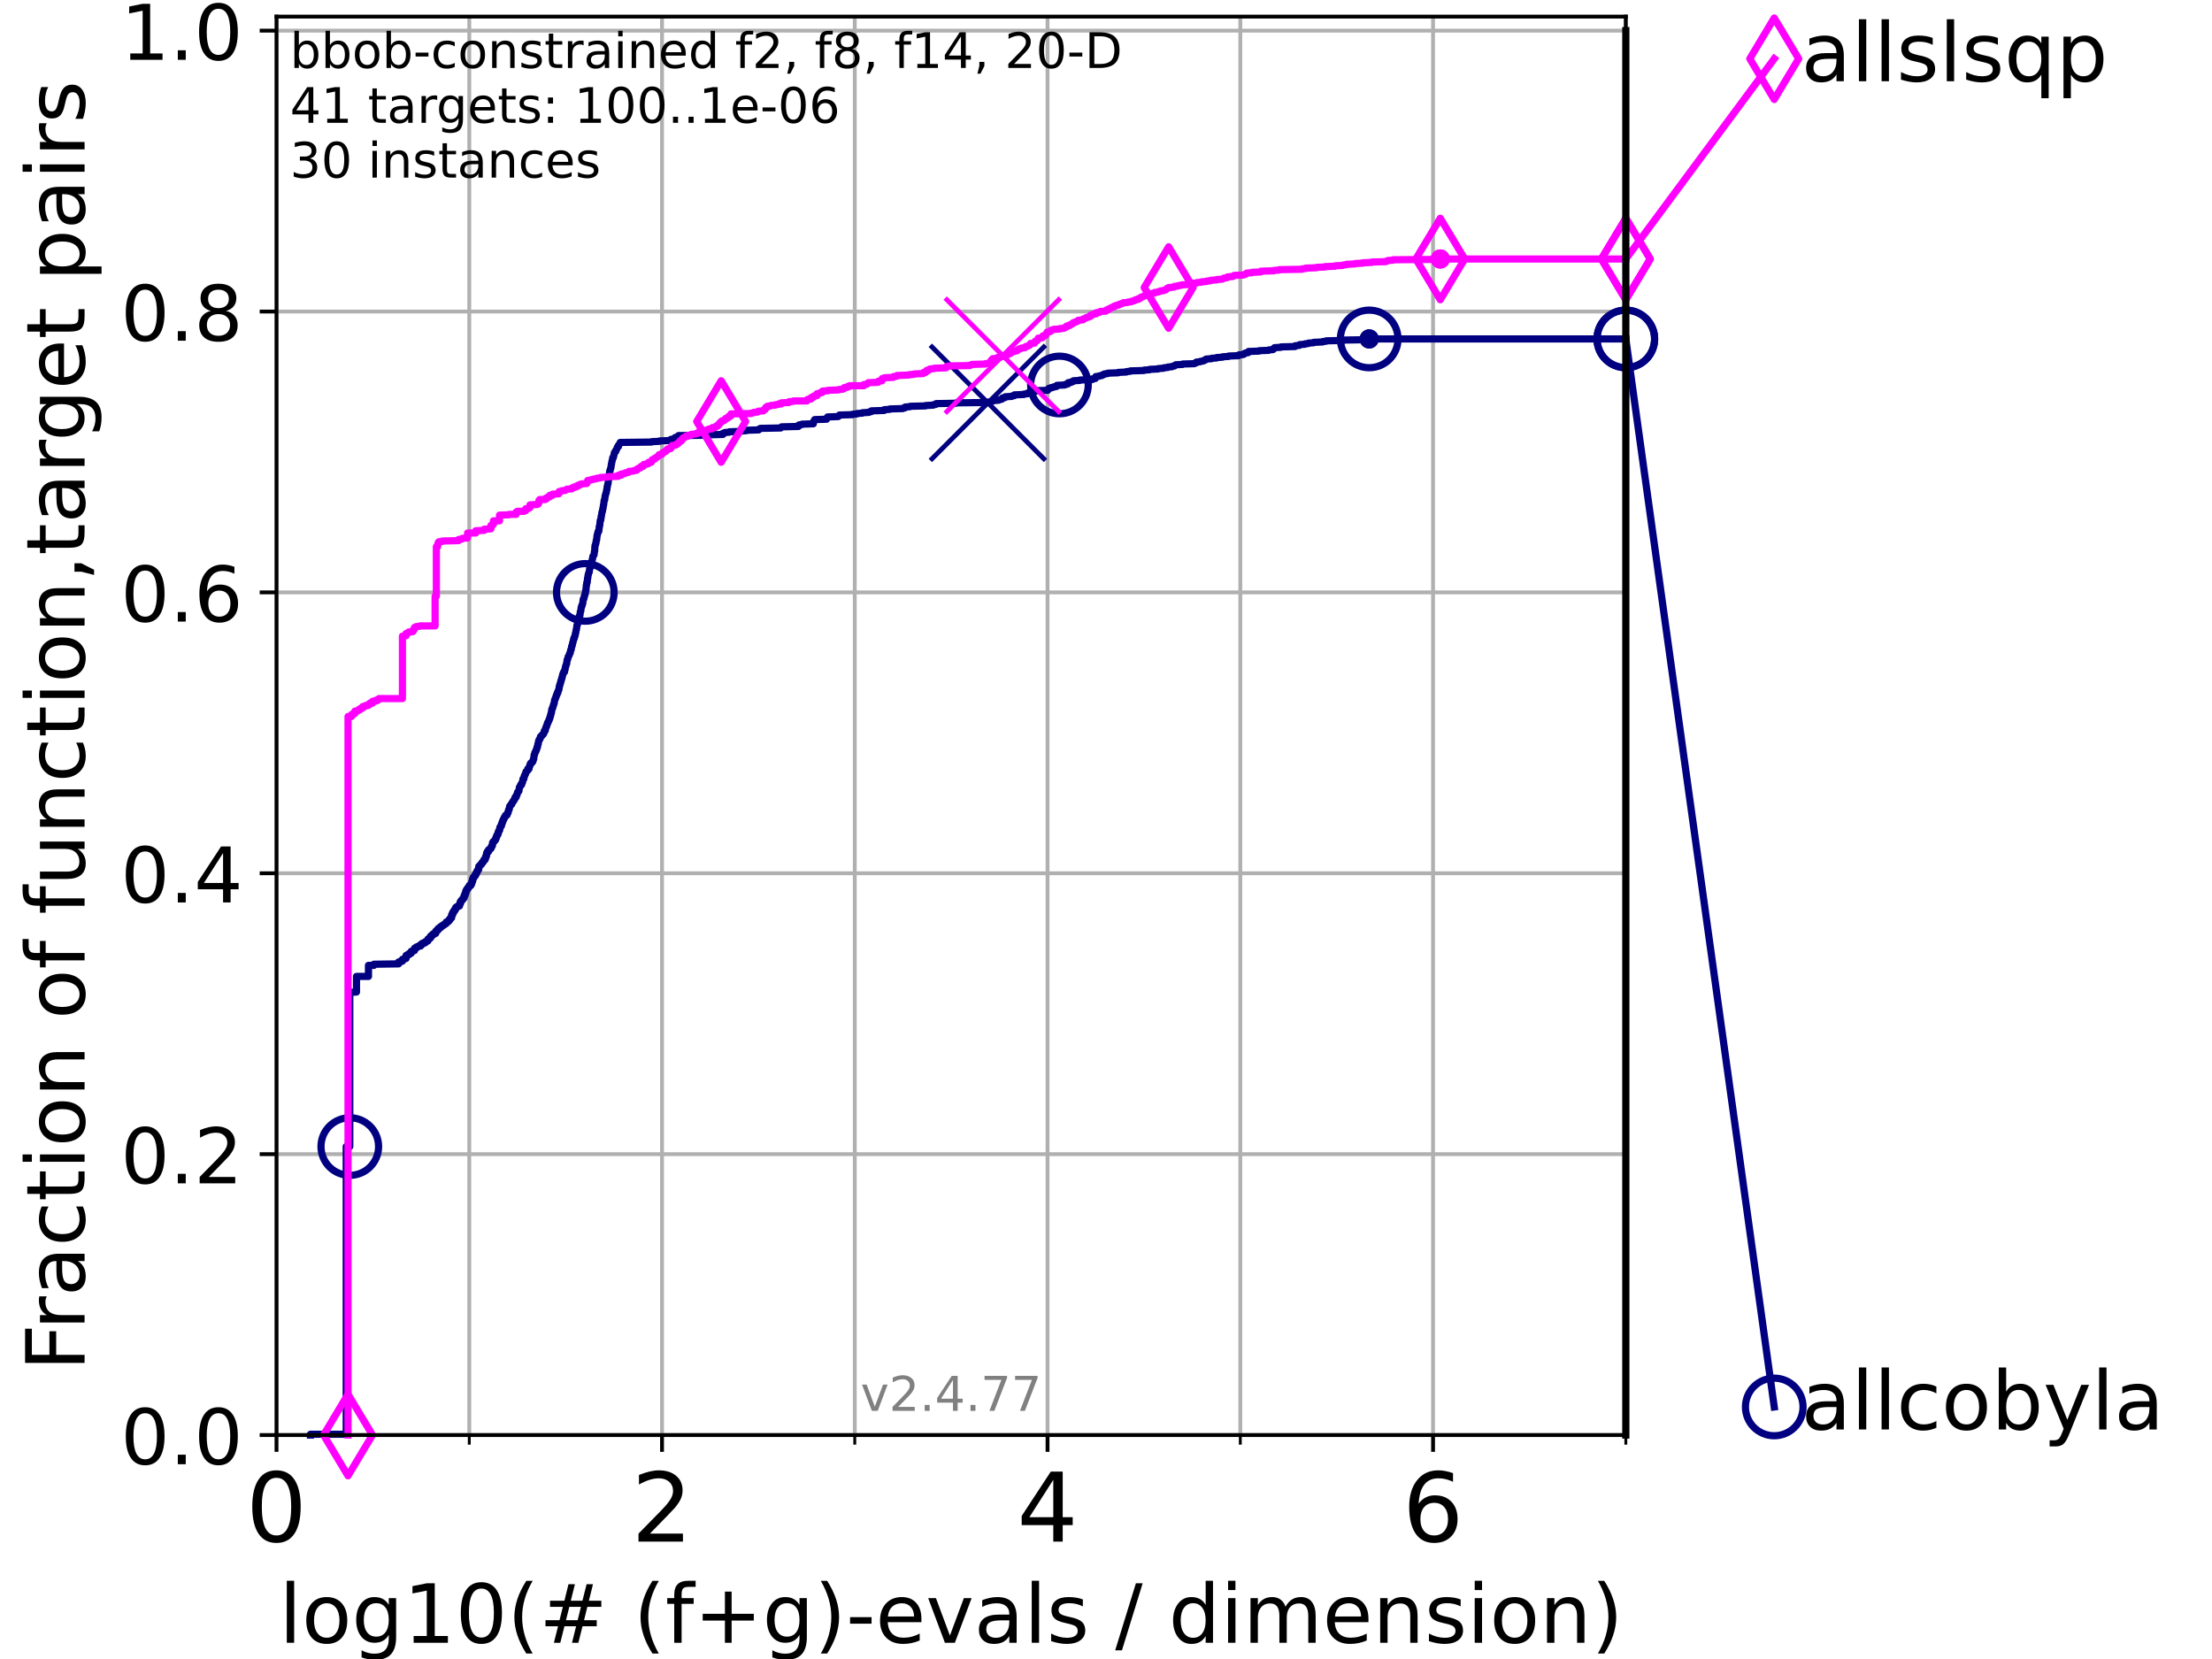 <?xml version="1.0" encoding="utf-8" standalone="no"?>
<!DOCTYPE svg PUBLIC "-//W3C//DTD SVG 1.1//EN"
  "http://www.w3.org/Graphics/SVG/1.1/DTD/svg11.dtd">
<!-- Created with matplotlib (https://matplotlib.org/) -->
<svg height="345.6pt" version="1.1" viewBox="0 0 460.8 345.6" width="460.8pt" xmlns="http://www.w3.org/2000/svg" xmlns:xlink="http://www.w3.org/1999/xlink">
 <defs>
  <style type="text/css">*{stroke-linecap:butt;stroke-linejoin:round;}</style>
 </defs>
 <g id="figure_1">
  <g id="patch_1">
   <path d="M 0 345.6 
L 460.8 345.6 
L 460.8 0 
L 0 0 
z
" style="fill:#ffffff;"/>
  </g>
  <g id="axes_1">
   <g id="patch_2">
    <path d="M 57.6 298.944 
L 338.688 298.944 
L 338.688 3.456 
L 57.6 3.456 
z
" style="fill:#ffffff;"/>
   </g>
   <g id="matplotlib.axis_1">
    <g id="xtick_1">
     <g id="line2d_1">
      <path clip-path="url(#p5d0bbfe334)" d="M 57.6 298.944 
L 57.6 3.456 
" style="fill:none;stroke:#b0b0b0;stroke-linecap:square;stroke-width:0.8;"/>
     </g>
     <g id="line2d_2">
      <defs>
       <path d="M 0 0 
L 0 3.5 
" id="mee2449b5bd" style="stroke:#000000;stroke-width:0.8;"/>
      </defs>
      <g>
       <use style="stroke:#000000;stroke-width:0.8;" x="57.6" xlink:href="#mee2449b5bd" y="298.944"/>
      </g>
     </g>
     <g id="text_1">
      <!-- 0 -->
      <g transform="translate(51.237 321.141)scale(0.2 -0.2)">
       <defs>
        <path d="M 31.781 66.406 
Q 24.172 66.406 20.328 58.906 
Q 16.5 51.422 16.5 36.375 
Q 16.5 21.391 20.328 13.891 
Q 24.172 6.391 31.781 6.391 
Q 39.453 6.391 43.281 13.891 
Q 47.125 21.391 47.125 36.375 
Q 47.125 51.422 43.281 58.906 
Q 39.453 66.406 31.781 66.406 
z
M 31.781 74.219 
Q 44.047 74.219 50.516 64.516 
Q 56.984 54.828 56.984 36.375 
Q 56.984 17.969 50.516 8.266 
Q 44.047 -1.422 31.781 -1.422 
Q 19.531 -1.422 13.062 8.266 
Q 6.594 17.969 6.594 36.375 
Q 6.594 54.828 13.062 64.516 
Q 19.531 74.219 31.781 74.219 
z
" id="DejaVuSans-48"/>
       </defs>
       <use xlink:href="#DejaVuSans-48"/>
      </g>
     </g>
    </g>
    <g id="xtick_2">
     <g id="line2d_3">
      <path clip-path="url(#p5d0bbfe334)" d="M 137.911 298.944 
L 137.911 3.456 
" style="fill:none;stroke:#b0b0b0;stroke-linecap:square;stroke-width:0.8;"/>
     </g>
     <g id="line2d_4">
      <g>
       <use style="stroke:#000000;stroke-width:0.8;" x="137.911" xlink:href="#mee2449b5bd" y="298.944"/>
      </g>
     </g>
     <g id="text_2">
      <!-- 2 -->
      <g transform="translate(131.548 321.141)scale(0.2 -0.2)">
       <defs>
        <path d="M 19.188 8.297 
L 53.609 8.297 
L 53.609 0 
L 7.328 0 
L 7.328 8.297 
Q 12.938 14.109 22.625 23.891 
Q 32.328 33.688 34.812 36.531 
Q 39.547 41.844 41.422 45.531 
Q 43.312 49.219 43.312 52.781 
Q 43.312 58.594 39.234 62.25 
Q 35.156 65.922 28.609 65.922 
Q 23.969 65.922 18.812 64.312 
Q 13.672 62.703 7.812 59.422 
L 7.812 69.391 
Q 13.766 71.781 18.938 73 
Q 24.125 74.219 28.422 74.219 
Q 39.75 74.219 46.484 68.547 
Q 53.219 62.891 53.219 53.422 
Q 53.219 48.922 51.531 44.891 
Q 49.859 40.875 45.406 35.406 
Q 44.188 33.984 37.641 27.219 
Q 31.109 20.453 19.188 8.297 
z
" id="DejaVuSans-50"/>
       </defs>
       <use xlink:href="#DejaVuSans-50"/>
      </g>
     </g>
    </g>
    <g id="xtick_3">
     <g id="line2d_5">
      <path clip-path="url(#p5d0bbfe334)" d="M 218.222 298.944 
L 218.222 3.456 
" style="fill:none;stroke:#b0b0b0;stroke-linecap:square;stroke-width:0.8;"/>
     </g>
     <g id="line2d_6">
      <g>
       <use style="stroke:#000000;stroke-width:0.8;" x="218.222" xlink:href="#mee2449b5bd" y="298.944"/>
      </g>
     </g>
     <g id="text_3">
      <!-- 4 -->
      <g transform="translate(211.859 321.141)scale(0.2 -0.2)">
       <defs>
        <path d="M 37.797 64.312 
L 12.891 25.391 
L 37.797 25.391 
z
M 35.203 72.906 
L 47.609 72.906 
L 47.609 25.391 
L 58.016 25.391 
L 58.016 17.188 
L 47.609 17.188 
L 47.609 0 
L 37.797 0 
L 37.797 17.188 
L 4.891 17.188 
L 4.891 26.703 
z
" id="DejaVuSans-52"/>
       </defs>
       <use xlink:href="#DejaVuSans-52"/>
      </g>
     </g>
    </g>
    <g id="xtick_4">
     <g id="line2d_7">
      <path clip-path="url(#p5d0bbfe334)" d="M 298.533 298.944 
L 298.533 3.456 
" style="fill:none;stroke:#b0b0b0;stroke-linecap:square;stroke-width:0.8;"/>
     </g>
     <g id="line2d_8">
      <g>
       <use style="stroke:#000000;stroke-width:0.8;" x="298.533" xlink:href="#mee2449b5bd" y="298.944"/>
      </g>
     </g>
     <g id="text_4">
      <!-- 6 -->
      <g transform="translate(292.17 321.141)scale(0.2 -0.2)">
       <defs>
        <path d="M 33.016 40.375 
Q 26.375 40.375 22.484 35.828 
Q 18.609 31.297 18.609 23.391 
Q 18.609 15.531 22.484 10.953 
Q 26.375 6.391 33.016 6.391 
Q 39.656 6.391 43.531 10.953 
Q 47.406 15.531 47.406 23.391 
Q 47.406 31.297 43.531 35.828 
Q 39.656 40.375 33.016 40.375 
z
M 52.594 71.297 
L 52.594 62.312 
Q 48.875 64.062 45.094 64.984 
Q 41.312 65.922 37.594 65.922 
Q 27.828 65.922 22.672 59.328 
Q 17.531 52.734 16.797 39.406 
Q 19.672 43.656 24.016 45.922 
Q 28.375 48.188 33.594 48.188 
Q 44.578 48.188 50.953 41.516 
Q 57.328 34.859 57.328 23.391 
Q 57.328 12.156 50.688 5.359 
Q 44.047 -1.422 33.016 -1.422 
Q 20.359 -1.422 13.672 8.266 
Q 6.984 17.969 6.984 36.375 
Q 6.984 53.656 15.188 63.938 
Q 23.391 74.219 37.203 74.219 
Q 40.922 74.219 44.703 73.484 
Q 48.484 72.75 52.594 71.297 
z
" id="DejaVuSans-54"/>
       </defs>
       <use xlink:href="#DejaVuSans-54"/>
      </g>
     </g>
    </g>
    <g id="xtick_5">
     <g id="line2d_9">
      <path clip-path="url(#p5d0bbfe334)" d="M 97.755 298.944 
L 97.755 3.456 
" style="fill:none;stroke:#b0b0b0;stroke-linecap:square;stroke-width:0.8;"/>
     </g>
     <g id="line2d_10">
      <defs>
       <path d="M 0 0 
L 0 2 
" id="mb4853430f8" style="stroke:#000000;stroke-width:0.6;"/>
      </defs>
      <g>
       <use style="stroke:#000000;stroke-width:0.6;" x="97.755" xlink:href="#mb4853430f8" y="298.944"/>
      </g>
     </g>
    </g>
    <g id="xtick_6">
     <g id="line2d_11">
      <path clip-path="url(#p5d0bbfe334)" d="M 178.066 298.944 
L 178.066 3.456 
" style="fill:none;stroke:#b0b0b0;stroke-linecap:square;stroke-width:0.8;"/>
     </g>
     <g id="line2d_12">
      <g>
       <use style="stroke:#000000;stroke-width:0.6;" x="178.066" xlink:href="#mb4853430f8" y="298.944"/>
      </g>
     </g>
    </g>
    <g id="xtick_7">
     <g id="line2d_13">
      <path clip-path="url(#p5d0bbfe334)" d="M 258.377 298.944 
L 258.377 3.456 
" style="fill:none;stroke:#b0b0b0;stroke-linecap:square;stroke-width:0.8;"/>
     </g>
     <g id="line2d_14">
      <g>
       <use style="stroke:#000000;stroke-width:0.6;" x="258.377" xlink:href="#mb4853430f8" y="298.944"/>
      </g>
     </g>
    </g>
    <g id="xtick_8">
     <g id="line2d_15">
      <path clip-path="url(#p5d0bbfe334)" d="M 338.688 298.944 
L 338.688 3.456 
" style="fill:none;stroke:#b0b0b0;stroke-linecap:square;stroke-width:0.8;"/>
     </g>
     <g id="line2d_16">
      <g>
       <use style="stroke:#000000;stroke-width:0.6;" x="338.688" xlink:href="#mb4853430f8" y="298.944"/>
      </g>
     </g>
    </g>
    <g id="text_5">
     <!-- log10(# (f+g)-evals / dimension) -->
     <g transform="translate(58.145 342.218)scale(0.17 -0.17)">
      <defs>
       <path d="M 9.422 75.984 
L 18.406 75.984 
L 18.406 0 
L 9.422 0 
z
" id="DejaVuSans-108"/>
       <path d="M 30.609 48.391 
Q 23.391 48.391 19.188 42.75 
Q 14.984 37.109 14.984 27.297 
Q 14.984 17.484 19.156 11.844 
Q 23.344 6.203 30.609 6.203 
Q 37.797 6.203 41.984 11.859 
Q 46.188 17.531 46.188 27.297 
Q 46.188 37.016 41.984 42.703 
Q 37.797 48.391 30.609 48.391 
z
M 30.609 56 
Q 42.328 56 49.016 48.375 
Q 55.719 40.766 55.719 27.297 
Q 55.719 13.875 49.016 6.219 
Q 42.328 -1.422 30.609 -1.422 
Q 18.844 -1.422 12.172 6.219 
Q 5.516 13.875 5.516 27.297 
Q 5.516 40.766 12.172 48.375 
Q 18.844 56 30.609 56 
z
" id="DejaVuSans-111"/>
       <path d="M 45.406 27.984 
Q 45.406 37.75 41.375 43.109 
Q 37.359 48.484 30.078 48.484 
Q 22.859 48.484 18.828 43.109 
Q 14.797 37.75 14.797 27.984 
Q 14.797 18.266 18.828 12.891 
Q 22.859 7.516 30.078 7.516 
Q 37.359 7.516 41.375 12.891 
Q 45.406 18.266 45.406 27.984 
z
M 54.391 6.781 
Q 54.391 -7.172 48.188 -13.984 
Q 42 -20.797 29.203 -20.797 
Q 24.469 -20.797 20.266 -20.094 
Q 16.062 -19.391 12.109 -17.922 
L 12.109 -9.188 
Q 16.062 -11.328 19.922 -12.344 
Q 23.781 -13.375 27.781 -13.375 
Q 36.625 -13.375 41.016 -8.766 
Q 45.406 -4.156 45.406 5.172 
L 45.406 9.625 
Q 42.625 4.781 38.281 2.391 
Q 33.938 0 27.875 0 
Q 17.828 0 11.672 7.656 
Q 5.516 15.328 5.516 27.984 
Q 5.516 40.672 11.672 48.328 
Q 17.828 56 27.875 56 
Q 33.938 56 38.281 53.609 
Q 42.625 51.219 45.406 46.391 
L 45.406 54.688 
L 54.391 54.688 
z
" id="DejaVuSans-103"/>
       <path d="M 12.406 8.297 
L 28.516 8.297 
L 28.516 63.922 
L 10.984 60.406 
L 10.984 69.391 
L 28.422 72.906 
L 38.281 72.906 
L 38.281 8.297 
L 54.391 8.297 
L 54.391 0 
L 12.406 0 
z
" id="DejaVuSans-49"/>
       <path d="M 31 75.875 
Q 24.469 64.656 21.281 53.656 
Q 18.109 42.672 18.109 31.391 
Q 18.109 20.125 21.312 9.062 
Q 24.516 -2 31 -13.188 
L 23.188 -13.188 
Q 15.875 -1.703 12.234 9.375 
Q 8.594 20.453 8.594 31.391 
Q 8.594 42.281 12.203 53.312 
Q 15.828 64.359 23.188 75.875 
z
" id="DejaVuSans-40"/>
       <path d="M 51.125 44 
L 36.922 44 
L 32.812 27.688 
L 47.125 27.688 
z
M 43.797 71.781 
L 38.719 51.516 
L 52.984 51.516 
L 58.109 71.781 
L 65.922 71.781 
L 60.891 51.516 
L 76.125 51.516 
L 76.125 44 
L 58.984 44 
L 54.984 27.688 
L 70.516 27.688 
L 70.516 20.219 
L 53.078 20.219 
L 48 0 
L 40.188 0 
L 45.219 20.219 
L 30.906 20.219 
L 25.875 0 
L 18.016 0 
L 23.094 20.219 
L 7.719 20.219 
L 7.719 27.688 
L 24.906 27.688 
L 29 44 
L 13.281 44 
L 13.281 51.516 
L 30.906 51.516 
L 35.891 71.781 
z
" id="DejaVuSans-35"/>
       <path id="DejaVuSans-32"/>
       <path d="M 37.109 75.984 
L 37.109 68.5 
L 28.516 68.5 
Q 23.688 68.5 21.797 66.547 
Q 19.922 64.594 19.922 59.516 
L 19.922 54.688 
L 34.719 54.688 
L 34.719 47.703 
L 19.922 47.703 
L 19.922 0 
L 10.891 0 
L 10.891 47.703 
L 2.297 47.703 
L 2.297 54.688 
L 10.891 54.688 
L 10.891 58.5 
Q 10.891 67.625 15.141 71.797 
Q 19.391 75.984 28.609 75.984 
z
" id="DejaVuSans-102"/>
       <path d="M 46 62.703 
L 46 35.5 
L 73.188 35.5 
L 73.188 27.203 
L 46 27.203 
L 46 0 
L 37.797 0 
L 37.797 27.203 
L 10.594 27.203 
L 10.594 35.5 
L 37.797 35.5 
L 37.797 62.703 
z
" id="DejaVuSans-43"/>
       <path d="M 8.016 75.875 
L 15.828 75.875 
Q 23.141 64.359 26.781 53.312 
Q 30.422 42.281 30.422 31.391 
Q 30.422 20.453 26.781 9.375 
Q 23.141 -1.703 15.828 -13.188 
L 8.016 -13.188 
Q 14.5 -2 17.703 9.062 
Q 20.906 20.125 20.906 31.391 
Q 20.906 42.672 17.703 53.656 
Q 14.5 64.656 8.016 75.875 
z
" id="DejaVuSans-41"/>
       <path d="M 4.891 31.391 
L 31.203 31.391 
L 31.203 23.391 
L 4.891 23.391 
z
" id="DejaVuSans-45"/>
       <path d="M 56.203 29.594 
L 56.203 25.203 
L 14.891 25.203 
Q 15.484 15.922 20.484 11.062 
Q 25.484 6.203 34.422 6.203 
Q 39.594 6.203 44.453 7.469 
Q 49.312 8.734 54.109 11.281 
L 54.109 2.781 
Q 49.266 0.734 44.188 -0.344 
Q 39.109 -1.422 33.891 -1.422 
Q 20.797 -1.422 13.156 6.188 
Q 5.516 13.812 5.516 26.812 
Q 5.516 40.234 12.766 48.109 
Q 20.016 56 32.328 56 
Q 43.359 56 49.781 48.891 
Q 56.203 41.797 56.203 29.594 
z
M 47.219 32.234 
Q 47.125 39.594 43.094 43.984 
Q 39.062 48.391 32.422 48.391 
Q 24.906 48.391 20.391 44.141 
Q 15.875 39.891 15.188 32.172 
z
" id="DejaVuSans-101"/>
       <path d="M 2.984 54.688 
L 12.5 54.688 
L 29.594 8.797 
L 46.688 54.688 
L 56.203 54.688 
L 35.688 0 
L 23.484 0 
z
" id="DejaVuSans-118"/>
       <path d="M 34.281 27.484 
Q 23.391 27.484 19.188 25 
Q 14.984 22.516 14.984 16.5 
Q 14.984 11.719 18.141 8.906 
Q 21.297 6.109 26.703 6.109 
Q 34.188 6.109 38.703 11.406 
Q 43.219 16.703 43.219 25.484 
L 43.219 27.484 
z
M 52.203 31.203 
L 52.203 0 
L 43.219 0 
L 43.219 8.297 
Q 40.141 3.328 35.547 0.953 
Q 30.953 -1.422 24.312 -1.422 
Q 15.922 -1.422 10.953 3.297 
Q 6 8.016 6 15.922 
Q 6 25.141 12.172 29.828 
Q 18.359 34.516 30.609 34.516 
L 43.219 34.516 
L 43.219 35.406 
Q 43.219 41.609 39.141 45 
Q 35.062 48.391 27.688 48.391 
Q 23 48.391 18.547 47.266 
Q 14.109 46.141 10.016 43.891 
L 10.016 52.203 
Q 14.938 54.109 19.578 55.047 
Q 24.219 56 28.609 56 
Q 40.484 56 46.344 49.844 
Q 52.203 43.703 52.203 31.203 
z
" id="DejaVuSans-97"/>
       <path d="M 44.281 53.078 
L 44.281 44.578 
Q 40.484 46.531 36.375 47.5 
Q 32.281 48.484 27.875 48.484 
Q 21.188 48.484 17.844 46.438 
Q 14.5 44.391 14.5 40.281 
Q 14.5 37.156 16.891 35.375 
Q 19.281 33.594 26.516 31.984 
L 29.594 31.297 
Q 39.156 29.25 43.188 25.516 
Q 47.219 21.781 47.219 15.094 
Q 47.219 7.469 41.188 3.016 
Q 35.156 -1.422 24.609 -1.422 
Q 20.219 -1.422 15.453 -0.562 
Q 10.688 0.297 5.422 2 
L 5.422 11.281 
Q 10.406 8.688 15.234 7.391 
Q 20.062 6.109 24.812 6.109 
Q 31.156 6.109 34.562 8.281 
Q 37.984 10.453 37.984 14.406 
Q 37.984 18.062 35.516 20.016 
Q 33.062 21.969 24.703 23.781 
L 21.578 24.516 
Q 13.234 26.266 9.516 29.906 
Q 5.812 33.547 5.812 39.891 
Q 5.812 47.609 11.281 51.797 
Q 16.75 56 26.812 56 
Q 31.781 56 36.172 55.266 
Q 40.578 54.547 44.281 53.078 
z
" id="DejaVuSans-115"/>
       <path d="M 25.391 72.906 
L 33.688 72.906 
L 8.297 -9.281 
L 0 -9.281 
z
" id="DejaVuSans-47"/>
       <path d="M 45.406 46.391 
L 45.406 75.984 
L 54.391 75.984 
L 54.391 0 
L 45.406 0 
L 45.406 8.203 
Q 42.578 3.328 38.25 0.953 
Q 33.938 -1.422 27.875 -1.422 
Q 17.969 -1.422 11.734 6.484 
Q 5.516 14.406 5.516 27.297 
Q 5.516 40.188 11.734 48.094 
Q 17.969 56 27.875 56 
Q 33.938 56 38.25 53.625 
Q 42.578 51.266 45.406 46.391 
z
M 14.797 27.297 
Q 14.797 17.391 18.875 11.75 
Q 22.953 6.109 30.078 6.109 
Q 37.203 6.109 41.297 11.75 
Q 45.406 17.391 45.406 27.297 
Q 45.406 37.203 41.297 42.844 
Q 37.203 48.484 30.078 48.484 
Q 22.953 48.484 18.875 42.844 
Q 14.797 37.203 14.797 27.297 
z
" id="DejaVuSans-100"/>
       <path d="M 9.422 54.688 
L 18.406 54.688 
L 18.406 0 
L 9.422 0 
z
M 9.422 75.984 
L 18.406 75.984 
L 18.406 64.594 
L 9.422 64.594 
z
" id="DejaVuSans-105"/>
       <path d="M 52 44.188 
Q 55.375 50.25 60.062 53.125 
Q 64.75 56 71.094 56 
Q 79.641 56 84.281 50.016 
Q 88.922 44.047 88.922 33.016 
L 88.922 0 
L 79.891 0 
L 79.891 32.719 
Q 79.891 40.578 77.094 44.375 
Q 74.312 48.188 68.609 48.188 
Q 61.625 48.188 57.562 43.547 
Q 53.516 38.922 53.516 30.906 
L 53.516 0 
L 44.484 0 
L 44.484 32.719 
Q 44.484 40.625 41.703 44.406 
Q 38.922 48.188 33.109 48.188 
Q 26.219 48.188 22.156 43.531 
Q 18.109 38.875 18.109 30.906 
L 18.109 0 
L 9.078 0 
L 9.078 54.688 
L 18.109 54.688 
L 18.109 46.188 
Q 21.188 51.219 25.484 53.609 
Q 29.781 56 35.688 56 
Q 41.656 56 45.828 52.969 
Q 50 49.953 52 44.188 
z
" id="DejaVuSans-109"/>
       <path d="M 54.891 33.016 
L 54.891 0 
L 45.906 0 
L 45.906 32.719 
Q 45.906 40.484 42.875 44.328 
Q 39.844 48.188 33.797 48.188 
Q 26.516 48.188 22.312 43.547 
Q 18.109 38.922 18.109 30.906 
L 18.109 0 
L 9.078 0 
L 9.078 54.688 
L 18.109 54.688 
L 18.109 46.188 
Q 21.344 51.125 25.703 53.562 
Q 30.078 56 35.797 56 
Q 45.219 56 50.047 50.172 
Q 54.891 44.344 54.891 33.016 
z
" id="DejaVuSans-110"/>
      </defs>
      <use xlink:href="#DejaVuSans-108"/>
      <use x="27.783" xlink:href="#DejaVuSans-111"/>
      <use x="88.965" xlink:href="#DejaVuSans-103"/>
      <use x="152.441" xlink:href="#DejaVuSans-49"/>
      <use x="216.064" xlink:href="#DejaVuSans-48"/>
      <use x="279.688" xlink:href="#DejaVuSans-40"/>
      <use x="318.701" xlink:href="#DejaVuSans-35"/>
      <use x="402.49" xlink:href="#DejaVuSans-32"/>
      <use x="434.277" xlink:href="#DejaVuSans-40"/>
      <use x="473.291" xlink:href="#DejaVuSans-102"/>
      <use x="508.496" xlink:href="#DejaVuSans-43"/>
      <use x="592.285" xlink:href="#DejaVuSans-103"/>
      <use x="655.762" xlink:href="#DejaVuSans-41"/>
      <use x="694.775" xlink:href="#DejaVuSans-45"/>
      <use x="730.859" xlink:href="#DejaVuSans-101"/>
      <use x="792.383" xlink:href="#DejaVuSans-118"/>
      <use x="851.562" xlink:href="#DejaVuSans-97"/>
      <use x="912.842" xlink:href="#DejaVuSans-108"/>
      <use x="940.625" xlink:href="#DejaVuSans-115"/>
      <use x="992.725" xlink:href="#DejaVuSans-32"/>
      <use x="1024.512" xlink:href="#DejaVuSans-47"/>
      <use x="1058.203" xlink:href="#DejaVuSans-32"/>
      <use x="1089.99" xlink:href="#DejaVuSans-100"/>
      <use x="1153.467" xlink:href="#DejaVuSans-105"/>
      <use x="1181.25" xlink:href="#DejaVuSans-109"/>
      <use x="1278.662" xlink:href="#DejaVuSans-101"/>
      <use x="1340.186" xlink:href="#DejaVuSans-110"/>
      <use x="1403.564" xlink:href="#DejaVuSans-115"/>
      <use x="1455.664" xlink:href="#DejaVuSans-105"/>
      <use x="1483.447" xlink:href="#DejaVuSans-111"/>
      <use x="1544.629" xlink:href="#DejaVuSans-110"/>
      <use x="1608.008" xlink:href="#DejaVuSans-41"/>
     </g>
    </g>
   </g>
   <g id="matplotlib.axis_2">
    <g id="ytick_1">
     <g id="line2d_17">
      <path clip-path="url(#p5d0bbfe334)" d="M 57.6 298.944 
L 338.688 298.944 
" style="fill:none;stroke:#b0b0b0;stroke-linecap:square;stroke-width:0.8;"/>
     </g>
     <g id="line2d_18">
      <defs>
       <path d="M 0 0 
L -3.5 0 
" id="m8752c9acd8" style="stroke:#000000;stroke-width:0.8;"/>
      </defs>
      <g>
       <use style="stroke:#000000;stroke-width:0.8;" x="57.6" xlink:href="#m8752c9acd8" y="298.944"/>
      </g>
     </g>
     <g id="text_6">
      <!-- 0.0 -->
      <g transform="translate(25.155 305.023)scale(0.16 -0.16)">
       <defs>
        <path d="M 10.688 12.406 
L 21 12.406 
L 21 0 
L 10.688 0 
z
" id="DejaVuSans-46"/>
       </defs>
       <use xlink:href="#DejaVuSans-48"/>
       <use x="63.623" xlink:href="#DejaVuSans-46"/>
       <use x="95.41" xlink:href="#DejaVuSans-48"/>
      </g>
     </g>
    </g>
    <g id="ytick_2">
     <g id="line2d_19">
      <path clip-path="url(#p5d0bbfe334)" d="M 57.6 240.432 
L 338.688 240.432 
" style="fill:none;stroke:#b0b0b0;stroke-linecap:square;stroke-width:0.8;"/>
     </g>
     <g id="line2d_20">
      <g>
       <use style="stroke:#000000;stroke-width:0.8;" x="57.6" xlink:href="#m8752c9acd8" y="240.432"/>
      </g>
     </g>
     <g id="text_7">
      <!-- 0.2 -->
      <g transform="translate(25.155 246.51)scale(0.16 -0.16)">
       <use xlink:href="#DejaVuSans-48"/>
       <use x="63.623" xlink:href="#DejaVuSans-46"/>
       <use x="95.41" xlink:href="#DejaVuSans-50"/>
      </g>
     </g>
    </g>
    <g id="ytick_3">
     <g id="line2d_21">
      <path clip-path="url(#p5d0bbfe334)" d="M 57.6 181.919 
L 338.688 181.919 
" style="fill:none;stroke:#b0b0b0;stroke-linecap:square;stroke-width:0.8;"/>
     </g>
     <g id="line2d_22">
      <g>
       <use style="stroke:#000000;stroke-width:0.8;" x="57.6" xlink:href="#m8752c9acd8" y="181.919"/>
      </g>
     </g>
     <g id="text_8">
      <!-- 0.4 -->
      <g transform="translate(25.155 187.998)scale(0.16 -0.16)">
       <use xlink:href="#DejaVuSans-48"/>
       <use x="63.623" xlink:href="#DejaVuSans-46"/>
       <use x="95.41" xlink:href="#DejaVuSans-52"/>
      </g>
     </g>
    </g>
    <g id="ytick_4">
     <g id="line2d_23">
      <path clip-path="url(#p5d0bbfe334)" d="M 57.6 123.407 
L 338.688 123.407 
" style="fill:none;stroke:#b0b0b0;stroke-linecap:square;stroke-width:0.8;"/>
     </g>
     <g id="line2d_24">
      <g>
       <use style="stroke:#000000;stroke-width:0.8;" x="57.6" xlink:href="#m8752c9acd8" y="123.407"/>
      </g>
     </g>
     <g id="text_9">
      <!-- 0.6 -->
      <g transform="translate(25.155 129.485)scale(0.16 -0.16)">
       <use xlink:href="#DejaVuSans-48"/>
       <use x="63.623" xlink:href="#DejaVuSans-46"/>
       <use x="95.41" xlink:href="#DejaVuSans-54"/>
      </g>
     </g>
    </g>
    <g id="ytick_5">
     <g id="line2d_25">
      <path clip-path="url(#p5d0bbfe334)" d="M 57.6 64.894 
L 338.688 64.894 
" style="fill:none;stroke:#b0b0b0;stroke-linecap:square;stroke-width:0.8;"/>
     </g>
     <g id="line2d_26">
      <g>
       <use style="stroke:#000000;stroke-width:0.8;" x="57.6" xlink:href="#m8752c9acd8" y="64.894"/>
      </g>
     </g>
     <g id="text_10">
      <!-- 0.8 -->
      <g transform="translate(25.155 70.973)scale(0.16 -0.16)">
       <defs>
        <path d="M 31.781 34.625 
Q 24.75 34.625 20.719 30.859 
Q 16.703 27.094 16.703 20.516 
Q 16.703 13.922 20.719 10.156 
Q 24.75 6.391 31.781 6.391 
Q 38.812 6.391 42.859 10.172 
Q 46.922 13.969 46.922 20.516 
Q 46.922 27.094 42.891 30.859 
Q 38.875 34.625 31.781 34.625 
z
M 21.922 38.812 
Q 15.578 40.375 12.031 44.719 
Q 8.5 49.078 8.5 55.328 
Q 8.5 64.062 14.719 69.141 
Q 20.953 74.219 31.781 74.219 
Q 42.672 74.219 48.875 69.141 
Q 55.078 64.062 55.078 55.328 
Q 55.078 49.078 51.531 44.719 
Q 48 40.375 41.703 38.812 
Q 48.828 37.156 52.797 32.312 
Q 56.781 27.484 56.781 20.516 
Q 56.781 9.906 50.312 4.234 
Q 43.844 -1.422 31.781 -1.422 
Q 19.734 -1.422 13.25 4.234 
Q 6.781 9.906 6.781 20.516 
Q 6.781 27.484 10.781 32.312 
Q 14.797 37.156 21.922 38.812 
z
M 18.312 54.391 
Q 18.312 48.734 21.844 45.562 
Q 25.391 42.391 31.781 42.391 
Q 38.141 42.391 41.719 45.562 
Q 45.312 48.734 45.312 54.391 
Q 45.312 60.062 41.719 63.234 
Q 38.141 66.406 31.781 66.406 
Q 25.391 66.406 21.844 63.234 
Q 18.312 60.062 18.312 54.391 
z
" id="DejaVuSans-56"/>
       </defs>
       <use xlink:href="#DejaVuSans-48"/>
       <use x="63.623" xlink:href="#DejaVuSans-46"/>
       <use x="95.41" xlink:href="#DejaVuSans-56"/>
      </g>
     </g>
    </g>
    <g id="ytick_6">
     <g id="line2d_27">
      <path clip-path="url(#p5d0bbfe334)" d="M 57.6 6.382 
L 338.688 6.382 
" style="fill:none;stroke:#b0b0b0;stroke-linecap:square;stroke-width:0.8;"/>
     </g>
     <g id="line2d_28">
      <g>
       <use style="stroke:#000000;stroke-width:0.8;" x="57.6" xlink:href="#m8752c9acd8" y="6.382"/>
      </g>
     </g>
     <g id="text_11">
      <!-- 1.0 -->
      <g transform="translate(25.155 12.46)scale(0.16 -0.16)">
       <use xlink:href="#DejaVuSans-49"/>
       <use x="63.623" xlink:href="#DejaVuSans-46"/>
       <use x="95.41" xlink:href="#DejaVuSans-48"/>
      </g>
     </g>
    </g>
    <g id="text_12">
     <!-- Fraction of function,target pairs -->
     <g transform="translate(17.62 285.585)rotate(-90)scale(0.17 -0.17)">
      <defs>
       <path d="M 9.812 72.906 
L 51.703 72.906 
L 51.703 64.594 
L 19.672 64.594 
L 19.672 43.109 
L 48.578 43.109 
L 48.578 34.812 
L 19.672 34.812 
L 19.672 0 
L 9.812 0 
z
" id="DejaVuSans-70"/>
       <path d="M 41.109 46.297 
Q 39.594 47.172 37.812 47.578 
Q 36.031 48 33.891 48 
Q 26.266 48 22.188 43.047 
Q 18.109 38.094 18.109 28.812 
L 18.109 0 
L 9.078 0 
L 9.078 54.688 
L 18.109 54.688 
L 18.109 46.188 
Q 20.953 51.172 25.484 53.578 
Q 30.031 56 36.531 56 
Q 37.453 56 38.578 55.875 
Q 39.703 55.766 41.062 55.516 
z
" id="DejaVuSans-114"/>
       <path d="M 48.781 52.594 
L 48.781 44.188 
Q 44.969 46.297 41.141 47.344 
Q 37.312 48.391 33.406 48.391 
Q 24.656 48.391 19.812 42.844 
Q 14.984 37.312 14.984 27.297 
Q 14.984 17.281 19.812 11.734 
Q 24.656 6.203 33.406 6.203 
Q 37.312 6.203 41.141 7.25 
Q 44.969 8.297 48.781 10.406 
L 48.781 2.094 
Q 45.016 0.344 40.984 -0.531 
Q 36.969 -1.422 32.422 -1.422 
Q 20.062 -1.422 12.781 6.344 
Q 5.516 14.109 5.516 27.297 
Q 5.516 40.672 12.859 48.328 
Q 20.219 56 33.016 56 
Q 37.156 56 41.109 55.141 
Q 45.062 54.297 48.781 52.594 
z
" id="DejaVuSans-99"/>
       <path d="M 18.312 70.219 
L 18.312 54.688 
L 36.812 54.688 
L 36.812 47.703 
L 18.312 47.703 
L 18.312 18.016 
Q 18.312 11.328 20.141 9.422 
Q 21.969 7.516 27.594 7.516 
L 36.812 7.516 
L 36.812 0 
L 27.594 0 
Q 17.188 0 13.234 3.875 
Q 9.281 7.766 9.281 18.016 
L 9.281 47.703 
L 2.688 47.703 
L 2.688 54.688 
L 9.281 54.688 
L 9.281 70.219 
z
" id="DejaVuSans-116"/>
       <path d="M 8.5 21.578 
L 8.5 54.688 
L 17.484 54.688 
L 17.484 21.922 
Q 17.484 14.156 20.5 10.266 
Q 23.531 6.391 29.594 6.391 
Q 36.859 6.391 41.078 11.031 
Q 45.312 15.672 45.312 23.688 
L 45.312 54.688 
L 54.297 54.688 
L 54.297 0 
L 45.312 0 
L 45.312 8.406 
Q 42.047 3.422 37.719 1 
Q 33.406 -1.422 27.688 -1.422 
Q 18.266 -1.422 13.375 4.438 
Q 8.5 10.297 8.5 21.578 
z
M 31.109 56 
z
" id="DejaVuSans-117"/>
       <path d="M 11.719 12.406 
L 22.016 12.406 
L 22.016 4 
L 14.016 -11.625 
L 7.719 -11.625 
L 11.719 4 
z
" id="DejaVuSans-44"/>
       <path d="M 18.109 8.203 
L 18.109 -20.797 
L 9.078 -20.797 
L 9.078 54.688 
L 18.109 54.688 
L 18.109 46.391 
Q 20.953 51.266 25.266 53.625 
Q 29.594 56 35.594 56 
Q 45.562 56 51.781 48.094 
Q 58.016 40.188 58.016 27.297 
Q 58.016 14.406 51.781 6.484 
Q 45.562 -1.422 35.594 -1.422 
Q 29.594 -1.422 25.266 0.953 
Q 20.953 3.328 18.109 8.203 
z
M 48.688 27.297 
Q 48.688 37.203 44.609 42.844 
Q 40.531 48.484 33.406 48.484 
Q 26.266 48.484 22.188 42.844 
Q 18.109 37.203 18.109 27.297 
Q 18.109 17.391 22.188 11.75 
Q 26.266 6.109 33.406 6.109 
Q 40.531 6.109 44.609 11.75 
Q 48.688 17.391 48.688 27.297 
z
" id="DejaVuSans-112"/>
      </defs>
      <use xlink:href="#DejaVuSans-70"/>
      <use x="50.27" xlink:href="#DejaVuSans-114"/>
      <use x="91.383" xlink:href="#DejaVuSans-97"/>
      <use x="152.662" xlink:href="#DejaVuSans-99"/>
      <use x="207.643" xlink:href="#DejaVuSans-116"/>
      <use x="246.852" xlink:href="#DejaVuSans-105"/>
      <use x="274.635" xlink:href="#DejaVuSans-111"/>
      <use x="335.816" xlink:href="#DejaVuSans-110"/>
      <use x="399.195" xlink:href="#DejaVuSans-32"/>
      <use x="430.982" xlink:href="#DejaVuSans-111"/>
      <use x="492.164" xlink:href="#DejaVuSans-102"/>
      <use x="527.369" xlink:href="#DejaVuSans-32"/>
      <use x="559.156" xlink:href="#DejaVuSans-102"/>
      <use x="594.361" xlink:href="#DejaVuSans-117"/>
      <use x="657.74" xlink:href="#DejaVuSans-110"/>
      <use x="721.119" xlink:href="#DejaVuSans-99"/>
      <use x="776.1" xlink:href="#DejaVuSans-116"/>
      <use x="815.309" xlink:href="#DejaVuSans-105"/>
      <use x="843.092" xlink:href="#DejaVuSans-111"/>
      <use x="904.273" xlink:href="#DejaVuSans-110"/>
      <use x="967.652" xlink:href="#DejaVuSans-44"/>
      <use x="999.439" xlink:href="#DejaVuSans-116"/>
      <use x="1038.648" xlink:href="#DejaVuSans-97"/>
      <use x="1099.928" xlink:href="#DejaVuSans-114"/>
      <use x="1139.291" xlink:href="#DejaVuSans-103"/>
      <use x="1202.768" xlink:href="#DejaVuSans-101"/>
      <use x="1264.291" xlink:href="#DejaVuSans-116"/>
      <use x="1303.5" xlink:href="#DejaVuSans-32"/>
      <use x="1335.287" xlink:href="#DejaVuSans-112"/>
      <use x="1398.764" xlink:href="#DejaVuSans-97"/>
      <use x="1460.043" xlink:href="#DejaVuSans-105"/>
      <use x="1487.826" xlink:href="#DejaVuSans-114"/>
      <use x="1528.939" xlink:href="#DejaVuSans-115"/>
     </g>
    </g>
   </g>
   <g id="line2d_29">
    <defs>
     <path d="M 0 1.5 
C 0.398 1.5 0.779 1.342 1.061 1.061 
C 1.342 0.779 1.5 0.398 1.5 0 
C 1.5 -0.398 1.342 -0.779 1.061 -1.061 
C 0.779 -1.342 0.398 -1.5 0 -1.5 
C -0.398 -1.5 -0.779 -1.342 -1.061 -1.061 
C -1.342 -0.779 -1.5 -0.398 -1.5 0 
C -1.5 0.398 -1.342 0.779 -1.061 1.061 
C -0.779 1.342 -0.398 1.5 0 1.5 
z
" id="m9d0c74d7a9" style="stroke:#000080;"/>
    </defs>
    <g>
     <use style="fill:#000080;stroke:#000080;" x="285.23" xlink:href="#m9d0c74d7a9" y="70.603"/>
     <use style="fill:#000080;stroke:#000080;" x="285.23" xlink:href="#m9d0c74d7a9" y="70.603"/>
    </g>
   </g>
   <g id="line2d_30">
    <path d="M 64.671 298.944 
L 64.671 298.785 
L 72.125 298.785 
L 72.125 238.846 
L 72.868 238.846 
L 72.868 206.735 
L 74.263 206.656 
L 74.263 203.405 
L 76.759 203.405 
L 76.759 201.106 
L 77.885 201.106 
L 77.885 200.868 
L 83.037 200.789 
L 83.037 200.393 
L 83.438 200.393 
L 83.438 200.234 
L 83.83 200.234 
L 83.83 199.838 
L 84.213 199.838 
L 84.213 199.679 
L 84.588 199.679 
L 84.588 199.045 
L 84.956 199.045 
L 84.956 198.807 
L 85.315 198.807 
L 85.315 198.569 
L 85.667 198.569 
L 85.667 198.173 
L 86.013 198.173 
L 86.013 198.014 
L 86.351 198.014 
L 86.351 197.538 
L 86.684 197.538 
L 86.684 197.3 
L 87.01 197.3 
L 87.01 197.142 
L 87.644 197.063 
L 87.644 196.745 
L 87.952 196.745 
L 87.952 196.508 
L 88.554 196.428 
L 88.554 196.19 
L 88.847 196.19 
L 88.847 196.032 
L 89.135 196.032 
L 89.135 195.635 
L 89.419 195.635 
L 89.419 195.398 
L 89.698 195.398 
L 89.698 195.001 
L 89.973 195.001 
L 89.973 194.763 
L 90.243 194.763 
L 90.243 194.525 
L 90.771 194.446 
L 90.771 193.97 
L 91.03 193.97 
L 91.03 193.733 
L 91.284 193.733 
L 91.284 193.415 
L 91.535 193.415 
L 91.535 193.257 
L 91.783 193.257 
L 91.783 193.019 
L 92.027 193.019 
L 92.027 192.86 
L 92.267 192.86 
L 92.267 192.702 
L 92.504 192.702 
L 92.504 192.543 
L 92.738 192.543 
L 92.738 192.385 
L 92.969 192.385 
L 92.969 192.068 
L 93.422 191.988 
L 93.422 191.75 
L 93.645 191.75 
L 93.645 191.433 
L 93.864 191.433 
L 93.864 191.195 
L 94.081 191.195 
L 94.081 190.561 
L 94.295 190.561 
L 94.295 190.085 
L 94.506 190.085 
L 94.506 189.768 
L 94.715 189.768 
L 94.715 189.451 
L 94.921 189.451 
L 94.921 189.055 
L 95.125 189.055 
L 95.125 188.896 
L 95.526 188.817 
L 95.526 188.738 
L 95.723 188.738 
L 95.723 188.262 
L 95.918 188.262 
L 95.918 187.786 
L 96.111 187.786 
L 96.111 187.548 
L 96.301 187.548 
L 96.301 187.31 
L 96.49 187.31 
L 96.49 187.073 
L 96.676 187.073 
L 96.676 186.597 
L 96.861 186.597 
L 96.861 186.121 
L 97.044 186.121 
L 97.044 185.566 
L 97.224 185.566 
L 97.224 185.249 
L 97.403 185.249 
L 97.403 185.011 
L 97.58 185.011 
L 97.58 184.773 
L 97.755 184.773 
L 97.755 184.456 
L 98.101 184.456 
L 98.101 184.139 
L 98.271 184.139 
L 98.271 183.663 
L 98.439 183.663 
L 98.439 183.108 
L 98.606 183.108 
L 98.606 182.712 
L 98.772 182.712 
L 98.772 182.553 
L 98.935 182.553 
L 98.935 182.315 
L 99.098 182.315 
L 99.098 181.998 
L 99.258 181.998 
L 99.258 181.681 
L 99.418 181.681 
L 99.418 181.364 
L 99.575 181.364 
L 99.575 181.126 
L 99.732 181.126 
L 99.732 180.492 
L 99.887 180.492 
L 99.887 180.333 
L 100.04 180.333 
L 100.04 180.175 
L 100.193 180.175 
L 100.193 180.016 
L 100.344 180.016 
L 100.344 179.778 
L 100.493 179.778 
L 100.493 179.62 
L 100.642 179.62 
L 100.642 179.382 
L 100.789 179.382 
L 100.789 179.144 
L 101.08 179.065 
L 101.08 178.668 
L 101.223 178.668 
L 101.223 178.272 
L 101.366 178.272 
L 101.366 177.717 
L 101.507 177.717 
L 101.507 177.4 
L 101.786 177.4 
L 101.786 177.003 
L 102.06 176.924 
L 102.06 176.845 
L 102.196 176.845 
L 102.196 176.686 
L 102.331 176.686 
L 102.331 176.369 
L 102.465 176.369 
L 102.465 176.131 
L 102.597 176.131 
L 102.597 175.576 
L 102.729 175.576 
L 102.729 175.338 
L 102.989 175.259 
L 102.989 175.101 
L 103.118 175.101 
L 103.118 174.942 
L 103.246 174.942 
L 103.246 174.625 
L 103.372 174.625 
L 103.372 174.308 
L 103.498 174.308 
L 103.498 173.991 
L 103.623 173.991 
L 103.623 173.832 
L 103.747 173.832 
L 103.747 173.436 
L 103.871 173.436 
L 103.871 173.118 
L 103.993 173.118 
L 103.993 172.881 
L 104.115 172.881 
L 104.115 172.405 
L 104.235 172.405 
L 104.235 172.167 
L 104.355 172.167 
L 104.355 172.008 
L 104.474 172.008 
L 104.474 171.612 
L 104.592 171.612 
L 104.592 171.295 
L 104.71 171.295 
L 104.71 170.978 
L 104.826 170.978 
L 104.826 170.74 
L 104.942 170.74 
L 104.942 170.502 
L 105.057 170.502 
L 105.057 170.264 
L 105.172 170.264 
L 105.172 170.106 
L 105.285 170.106 
L 105.285 169.868 
L 105.622 169.788 
L 105.733 169.313 
L 105.843 169.313 
L 105.952 168.678 
L 106.061 168.678 
L 106.169 167.965 
L 106.276 167.965 
L 106.383 167.648 
L 106.594 167.568 
L 106.699 167.172 
L 106.803 167.172 
L 106.906 166.855 
L 107.009 166.855 
L 107.111 166.538 
L 107.213 166.538 
L 107.314 166.062 
L 107.515 166.062 
L 107.614 165.586 
L 107.713 165.586 
L 107.811 165.031 
L 107.909 165.031 
L 108.006 164.793 
L 108.103 164.793 
L 108.199 164.001 
L 108.294 164.001 
L 108.389 163.683 
L 108.484 163.683 
L 108.484 163.446 
L 108.671 163.446 
L 108.764 162.97 
L 108.857 162.97 
L 108.949 162.256 
L 109.132 162.256 
L 109.222 161.622 
L 109.312 161.622 
L 109.402 161.226 
L 109.491 161.226 
L 109.58 160.75 
L 109.756 160.671 
L 109.843 160.512 
L 109.93 160.512 
L 109.93 160.195 
L 110.189 160.195 
L 110.274 159.64 
L 110.359 159.64 
L 110.443 159.164 
L 110.527 159.164 
L 110.527 159.006 
L 110.694 159.006 
L 110.694 158.847 
L 110.86 158.847 
L 110.942 158.609 
L 111.023 158.609 
L 111.105 158.133 
L 111.186 158.133 
L 111.266 157.261 
L 111.346 157.261 
L 111.426 156.786 
L 111.506 156.786 
L 111.585 156.469 
L 111.663 156.469 
L 111.742 156.072 
L 111.82 156.072 
L 111.897 155.596 
L 111.975 155.596 
L 112.052 154.962 
L 112.128 154.962 
L 112.205 154.328 
L 112.281 154.328 
L 112.356 154.011 
L 112.507 153.931 
L 112.581 153.456 
L 112.804 153.376 
L 112.877 153.218 
L 112.95 153.218 
L 112.95 153.059 
L 113.168 152.98 
L 113.24 152.742 
L 113.311 152.742 
L 113.383 152.266 
L 113.595 152.187 
L 113.665 151.632 
L 113.735 151.632 
L 113.804 151.315 
L 113.874 151.315 
L 113.943 150.919 
L 114.012 150.919 
L 114.08 150.522 
L 114.216 150.443 
L 114.284 150.126 
L 114.352 150.126 
L 114.419 149.809 
L 114.486 149.809 
L 114.552 149.412 
L 114.619 149.412 
L 114.685 148.936 
L 114.751 148.936 
L 114.817 148.461 
L 114.882 148.461 
L 114.947 147.747 
L 115.077 147.668 
L 115.141 147.271 
L 115.206 147.271 
L 115.27 146.875 
L 115.333 146.875 
L 115.397 146.479 
L 115.46 146.479 
L 115.523 145.844 
L 115.586 145.844 
L 115.649 145.527 
L 115.711 145.527 
L 115.773 145.21 
L 115.835 145.21 
L 115.897 144.814 
L 116.02 144.734 
L 116.081 144.338 
L 116.203 144.338 
L 116.263 143.941 
L 116.323 143.941 
L 116.383 143.624 
L 116.443 143.624 
L 116.503 142.99 
L 116.562 142.99 
L 116.621 142.594 
L 116.68 142.594 
L 116.739 142.197 
L 116.798 142.197 
L 116.856 141.801 
L 116.914 141.801 
L 116.972 141.404 
L 117.03 141.404 
L 117.088 141.008 
L 117.145 141.008 
L 117.203 140.532 
L 117.26 140.532 
L 117.317 140.215 
L 117.43 140.136 
L 117.43 139.977 
L 117.598 139.977 
L 117.654 139.501 
L 117.71 139.501 
L 117.821 138.788 
L 117.876 138.788 
L 117.985 138.312 
L 118.04 138.312 
L 118.149 137.44 
L 118.257 137.361 
L 118.364 136.806 
L 118.417 136.806 
L 118.524 136.489 
L 118.577 136.489 
L 118.682 136.092 
L 118.787 136.013 
L 118.891 135.379 
L 118.994 135.299 
L 119.097 134.586 
L 119.199 134.507 
L 119.301 133.872 
L 119.352 133.872 
L 119.453 133.317 
L 119.503 133.317 
L 119.553 132.921 
L 119.652 132.921 
L 119.752 132.445 
L 119.801 132.445 
L 119.899 131.811 
L 119.948 131.811 
L 120.045 131.097 
L 120.094 131.097 
L 120.191 130.225 
L 120.287 130.146 
L 120.382 129.432 
L 120.43 129.432 
L 120.525 129.036 
L 120.619 129.036 
L 120.666 128.322 
L 120.806 128.243 
L 120.899 127.371 
L 120.991 127.292 
L 121.083 126.499 
L 121.128 126.499 
L 121.174 126.182 
L 121.265 126.182 
L 121.355 125.706 
L 121.4 125.706 
L 121.49 124.834 
L 121.624 124.754 
L 121.712 124.199 
L 121.8 124.12 
L 121.888 123.644 
L 121.931 123.644 
L 122.018 122.931 
L 122.062 122.931 
L 122.148 121.9 
L 122.191 121.9 
L 122.234 121.345 
L 122.319 121.345 
L 122.405 120.394 
L 122.447 120.394 
L 122.531 119.68 
L 122.573 119.68 
L 122.657 119.284 
L 122.741 119.204 
L 122.824 118.491 
L 122.906 118.412 
L 122.989 117.936 
L 123.071 117.857 
L 123.152 117.302 
L 123.193 117.302 
L 123.233 116.984 
L 123.314 116.984 
L 123.394 116.429 
L 123.434 116.429 
L 123.514 115.874 
L 123.633 115.795 
L 123.712 115.557 
L 123.751 115.557 
L 123.83 114.844 
L 123.869 114.844 
L 123.947 113.654 
L 124.024 113.575 
L 124.101 113.179 
L 124.14 113.179 
L 124.216 112.545 
L 124.293 112.465 
L 124.369 111.593 
L 124.407 111.593 
L 124.482 111.117 
L 124.557 111.038 
L 124.595 110.721 
L 124.744 110.642 
L 124.855 109.611 
L 124.928 109.532 
L 125.038 108.422 
L 125.147 108.342 
L 125.256 107.47 
L 125.292 107.47 
L 125.399 106.677 
L 125.471 106.598 
L 125.577 105.964 
L 125.612 105.964 
L 125.718 105.171 
L 125.753 105.171 
L 125.858 104.22 
L 125.962 104.14 
L 126.065 103.268 
L 126.1 103.268 
L 126.202 102.792 
L 126.27 102.713 
L 126.372 102.079 
L 126.406 102.079 
L 126.507 101.286 
L 126.54 101.286 
L 126.64 100.731 
L 126.674 100.731 
L 126.773 99.78 
L 126.806 99.78 
L 126.905 98.828 
L 126.937 98.828 
L 127.035 98.035 
L 127.1 98.035 
L 127.197 97.56 
L 127.262 97.48 
L 127.358 96.687 
L 127.39 96.687 
L 127.485 96.053 
L 127.517 96.053 
L 127.611 95.577 
L 127.643 95.577 
L 127.643 95.34 
L 127.768 95.34 
L 127.861 94.864 
L 127.892 94.864 
L 127.985 94.309 
L 128.047 94.309 
L 128.138 94.071 
L 128.26 94.071 
L 128.321 93.754 
L 128.441 93.675 
L 128.531 93.357 
L 128.591 93.278 
L 128.62 93.12 
L 128.827 93.04 
L 128.856 92.723 
L 128.973 92.644 
L 129.06 92.485 
L 129.118 92.406 
L 129.205 92.168 
L 135.741 92.089 
L 135.741 92.01 
L 137.434 91.93 
L 137.434 91.851 
L 139.533 91.772 
L 139.533 91.692 
L 139.739 91.613 
L 139.739 91.534 
L 140.386 91.455 
L 140.386 91.375 
L 140.612 91.375 
L 140.641 91.137 
L 141.286 91.058 
L 141.343 90.741 
L 147.495 90.662 
L 147.495 90.583 
L 150.595 90.503 
L 150.595 90.265 
L 150.986 90.186 
L 150.986 90.107 
L 151.956 90.028 
L 151.956 89.948 
L 154.294 89.869 
L 154.294 89.79 
L 155.518 89.71 
L 155.518 89.631 
L 158.053 89.552 
L 158.092 89.393 
L 158.401 89.314 
L 158.401 89.235 
L 162.64 89.155 
L 162.64 89.076 
L 162.817 88.997 
L 162.817 88.918 
L 166.339 88.838 
L 166.428 88.521 
L 167.068 88.442 
L 167.068 88.363 
L 169.433 88.283 
L 169.527 87.728 
L 169.663 87.649 
L 169.714 87.411 
L 172.184 87.332 
L 172.282 87.015 
L 172.403 86.935 
L 172.403 86.856 
L 174.622 86.777 
L 174.622 86.698 
L 174.838 86.618 
L 174.873 86.46 
L 177.602 86.38 
L 177.602 86.301 
L 178.561 86.222 
L 178.561 86.143 
L 179.647 86.063 
L 179.647 85.984 
L 181.013 85.905 
L 181.013 85.825 
L 181.521 85.746 
L 181.521 85.588 
L 184.185 85.508 
L 184.185 85.35 
L 185.375 85.27 
L 185.375 85.191 
L 188.085 85.112 
L 188.085 85.033 
L 188.559 84.953 
L 188.559 84.795 
L 189.612 84.715 
L 189.612 84.636 
L 192.812 84.557 
L 192.812 84.478 
L 194.421 84.398 
L 194.421 84.319 
L 194.975 84.24 
L 195.013 84.081 
L 199.173 84.002 
L 199.173 83.923 
L 205.854 83.843 
L 205.854 83.764 
L 206.534 83.685 
L 206.534 83.605 
L 206.914 83.526 
L 206.914 83.447 
L 208.044 83.368 
L 208.044 83.288 
L 208.528 83.209 
L 208.528 83.13 
L 208.751 83.13 
L 208.843 82.892 
L 209.393 82.813 
L 209.404 82.654 
L 210.788 82.575 
L 210.788 82.495 
L 211.316 82.416 
L 211.316 82.258 
L 213.302 82.178 
L 213.302 82.099 
L 214.084 82.02 
L 214.087 81.861 
L 214.48 81.782 
L 214.48 81.703 
L 214.89 81.623 
L 214.89 81.544 
L 215.846 81.465 
L 215.846 81.385 
L 218.259 81.306 
L 218.259 81.148 
L 218.453 81.068 
L 218.483 80.91 
L 218.944 80.83 
L 218.944 80.751 
L 219.475 80.672 
L 219.475 80.593 
L 220.086 80.513 
L 220.169 80.275 
L 221.815 80.196 
L 221.815 80.117 
L 222.284 80.038 
L 222.284 79.958 
L 222.512 79.958 
L 222.517 79.72 
L 223.149 79.641 
L 223.149 79.562 
L 223.547 79.483 
L 223.611 79.324 
L 224.969 79.245 
L 224.969 79.165 
L 227.509 79.086 
L 227.545 78.928 
L 228.174 78.848 
L 228.267 78.452 
L 228.984 78.373 
L 228.984 78.293 
L 229.606 78.214 
L 229.705 78.055 
L 230.076 77.976 
L 230.076 77.897 
L 230.772 77.818 
L 230.772 77.738 
L 232.947 77.659 
L 232.947 77.58 
L 234.633 77.5 
L 234.633 77.421 
L 235.468 77.342 
L 235.468 77.263 
L 238.312 77.183 
L 238.312 77.104 
L 239.5 77.025 
L 239.5 76.945 
L 241.239 76.866 
L 241.239 76.787 
L 242.386 76.708 
L 242.386 76.628 
L 243.255 76.549 
L 243.255 76.47 
L 244.176 76.39 
L 244.176 76.311 
L 244.673 76.232 
L 244.673 76.153 
L 244.916 76.073 
L 244.916 75.994 
L 246.374 75.915 
L 246.374 75.835 
L 248.813 75.756 
L 248.813 75.677 
L 249.185 75.598 
L 249.199 75.439 
L 250.033 75.36 
L 250.033 75.28 
L 250.66 75.201 
L 250.66 75.122 
L 251.039 75.043 
L 251.039 74.963 
L 251.249 74.884 
L 251.249 74.805 
L 252.376 74.725 
L 252.376 74.646 
L 253.458 74.567 
L 253.458 74.488 
L 254.668 74.408 
L 254.668 74.329 
L 255.94 74.25 
L 255.94 74.17 
L 258.002 74.091 
L 258.069 73.933 
L 259.031 73.853 
L 259.099 73.695 
L 259.448 73.615 
L 259.448 73.536 
L 260.037 73.457 
L 260.091 73.219 
L 262.294 73.14 
L 262.294 73.06 
L 264.305 72.981 
L 264.305 72.902 
L 265.194 72.823 
L 265.27 72.664 
L 265.503 72.585 
L 265.511 72.426 
L 266.845 72.347 
L 266.845 72.268 
L 269.783 72.188 
L 269.805 72.03 
L 270.668 71.95 
L 270.725 71.792 
L 271.836 71.713 
L 271.836 71.633 
L 272.577 71.554 
L 272.577 71.475 
L 273.678 71.395 
L 273.678 71.316 
L 275.519 71.237 
L 275.519 71.158 
L 276.29 71.078 
L 276.29 70.999 
L 279.942 70.92 
L 279.942 70.84 
L 285.13 70.761 
L 285.23 70.603 
L 338.688 70.603 
L 338.688 70.603 
" style="fill:none;stroke:#000080;stroke-linecap:square;stroke-width:1.5;"/>
   </g>
   <g id="line2d_31">
    <defs>
     <path d="M 0 6 
C 1.591 6 3.117 5.368 4.243 4.243 
C 5.368 3.117 6 1.591 6 0 
C 6 -1.591 5.368 -3.117 4.243 -4.243 
C 3.117 -5.368 1.591 -6 0 -6 
C -1.591 -6 -3.117 -5.368 -4.243 -4.243 
C -5.368 -3.117 -6 -1.591 -6 0 
C -6 1.591 -5.368 3.117 -4.243 4.243 
C -3.117 5.368 -1.591 6 0 6 
z
" id="m376b78d6a0" style="stroke:#000080;stroke-width:1.5;"/>
    </defs>
    <g>
     <use style="fill-opacity:0;stroke:#000080;stroke-width:1.5;" x="72.868" xlink:href="#m376b78d6a0" y="238.846"/>
     <use style="fill-opacity:0;stroke:#000080;stroke-width:1.5;" x="121.931" xlink:href="#m376b78d6a0" y="123.407"/>
     <use style="fill-opacity:0;stroke:#000080;stroke-width:1.5;" x="220.704" xlink:href="#m376b78d6a0" y="80.196"/>
     <use style="fill-opacity:0;stroke:#000080;stroke-width:1.5;" x="285.23" xlink:href="#m376b78d6a0" y="70.603"/>
     <use style="fill-opacity:0;stroke:#000080;stroke-width:1.5;" x="338.688" xlink:href="#m376b78d6a0" y="70.603"/>
    </g>
   </g>
   <g id="line2d_32">
    <path style="fill:none;stroke:#000080;stroke-linecap:square;stroke-width:1.5;"/>
    <g/>
   </g>
   <g id="line2d_33">
    <path clip-path="url(#p5d0bbfe334)" d="M 205.799 83.923 
" style="fill:none;stroke:#000080;stroke-linecap:square;stroke-width:1.5;"/>
    <defs>
     <path d="M -12 12 
L 12 -12 
M -12 -12 
L 12 12 
" id="m89ebdbef8a" style="stroke:#000080;"/>
    </defs>
    <g clip-path="url(#p5d0bbfe334)">
     <use style="fill:#000080;stroke:#000080;" x="205.799" xlink:href="#m89ebdbef8a" y="83.923"/>
    </g>
   </g>
   <g id="line2d_34">
    <defs>
     <path d="M 0 1.5 
C 0.398 1.5 0.779 1.342 1.061 1.061 
C 1.342 0.779 1.5 0.398 1.5 0 
C 1.5 -0.398 1.342 -0.779 1.061 -1.061 
C 0.779 -1.342 0.398 -1.5 0 -1.5 
C -0.398 -1.5 -0.779 -1.342 -1.061 -1.061 
C -1.342 -0.779 -1.5 -0.398 -1.5 0 
C -1.5 0.398 -1.342 0.779 -1.061 1.061 
C -0.779 1.342 -0.398 1.5 0 1.5 
z
" id="me4bfa622f1" style="stroke:#ff00ff;"/>
    </defs>
    <g>
     <use style="fill:#ff00ff;stroke:#ff00ff;" x="300.037" xlink:href="#me4bfa622f1" y="53.953"/>
     <use style="fill:#ff00ff;stroke:#ff00ff;" x="300.037" xlink:href="#me4bfa622f1" y="53.953"/>
    </g>
   </g>
   <g id="line2d_35">
    <path d="M 72.5 298.944 
L 72.5 149.254 
L 73.227 149.254 
L 73.227 148.857 
L 73.579 148.857 
L 73.579 148.619 
L 73.925 148.619 
L 73.925 148.144 
L 74.596 148.064 
L 74.596 147.906 
L 74.922 147.906 
L 74.922 147.668 
L 75.242 147.668 
L 75.242 147.509 
L 75.556 147.509 
L 75.556 147.192 
L 76.168 147.113 
L 76.168 146.954 
L 76.759 146.954 
L 76.759 146.716 
L 77.047 146.716 
L 77.047 146.479 
L 77.61 146.479 
L 77.61 146.082 
L 78.155 146.082 
L 78.155 145.924 
L 78.683 145.924 
L 78.683 145.686 
L 78.942 145.686 
L 78.942 145.527 
L 83.83 145.527 
L 83.83 132.524 
L 84.588 132.445 
L 84.588 131.969 
L 84.956 131.89 
L 84.956 131.811 
L 85.136 131.811 
L 85.136 131.652 
L 86.013 131.573 
L 86.013 131.335 
L 86.183 131.335 
L 86.183 131.018 
L 86.351 131.018 
L 86.351 130.701 
L 86.684 130.622 
L 86.684 130.542 
L 87.487 130.463 
L 87.487 130.384 
L 90.641 130.384 
L 90.641 124.199 
L 90.901 124.199 
L 90.901 113.892 
L 91.158 113.892 
L 91.158 113.417 
L 91.284 113.417 
L 91.284 113.02 
L 91.41 113.02 
L 91.41 112.862 
L 92.147 112.782 
L 92.147 112.703 
L 95.526 112.624 
L 95.526 112.386 
L 96.206 112.307 
L 96.301 112.148 
L 97.403 112.069 
L 97.403 111.038 
L 99.098 111.038 
L 99.098 110.562 
L 100.862 110.483 
L 100.862 110.245 
L 102.264 110.166 
L 102.264 109.452 
L 102.597 109.452 
L 102.597 109.215 
L 102.794 109.215 
L 102.794 108.501 
L 104.054 108.501 
L 104.054 107.312 
L 106.061 107.232 
L 106.061 107.153 
L 107.515 107.153 
L 107.515 106.677 
L 107.762 106.677 
L 107.762 106.519 
L 109.177 106.519 
L 109.177 106.36 
L 109.536 106.36 
L 109.536 105.964 
L 110.231 105.885 
L 110.231 105.805 
L 110.401 105.726 
L 110.401 105.171 
L 111.897 105.092 
L 111.897 105.012 
L 112.128 105.012 
L 112.128 104.775 
L 112.243 104.775 
L 112.281 104.22 
L 112.432 104.22 
L 112.432 104.061 
L 113.63 104.061 
L 113.63 103.823 
L 113.977 103.823 
L 114.012 103.585 
L 114.519 103.506 
L 114.519 103.189 
L 115.077 103.189 
L 115.077 102.951 
L 116.413 102.872 
L 116.473 102.396 
L 117.001 102.317 
L 117.001 102.237 
L 117.765 102.158 
L 117.765 102.079 
L 118.04 102 
L 118.04 101.92 
L 119.123 101.841 
L 119.225 101.603 
L 119.578 101.603 
L 119.578 101.445 
L 120.021 101.445 
L 120.021 101.286 
L 120.335 101.286 
L 120.335 101.127 
L 120.666 101.127 
L 120.666 100.969 
L 121.083 100.89 
L 121.083 100.81 
L 122.234 100.731 
L 122.234 100.493 
L 122.405 100.414 
L 122.426 100.097 
L 123.091 100.017 
L 123.091 99.938 
L 123.692 99.859 
L 123.692 99.78 
L 124.369 99.7 
L 124.369 99.621 
L 125.111 99.542 
L 125.111 99.462 
L 126.69 99.383 
L 126.69 99.304 
L 128.812 99.225 
L 128.842 98.987 
L 129.419 98.987 
L 129.419 98.749 
L 130.114 98.67 
L 130.223 98.511 
L 130.849 98.432 
L 130.849 98.352 
L 131.018 98.352 
L 131.018 98.194 
L 132.024 98.115 
L 132.024 98.035 
L 132.648 97.956 
L 132.683 97.718 
L 132.975 97.639 
L 132.975 97.56 
L 133.375 97.48 
L 133.375 97.322 
L 133.544 97.242 
L 133.544 97.163 
L 133.987 97.163 
L 134.096 96.767 
L 134.672 96.687 
L 134.672 96.608 
L 135.046 96.608 
L 135.138 96.291 
L 135.672 96.291 
L 135.672 96.053 
L 135.879 95.974 
L 135.898 95.736 
L 136.362 95.657 
L 136.438 95.419 
L 136.748 95.34 
L 136.841 95.181 
L 137.071 95.102 
L 137.071 95.022 
L 137.244 95.022 
L 137.308 94.705 
L 137.928 94.626 
L 137.928 94.388 
L 138.205 94.309 
L 138.299 94.15 
L 138.678 94.071 
L 138.687 93.912 
L 138.911 93.833 
L 138.927 93.675 
L 139.083 93.675 
L 139.083 93.516 
L 139.723 93.437 
L 139.778 93.12 
L 140.011 93.04 
L 140.019 92.802 
L 140.76 92.723 
L 140.842 92.565 
L 141.039 92.565 
L 141.039 92.406 
L 141.364 92.327 
L 141.45 92.089 
L 141.641 92.01 
L 141.641 91.851 
L 141.941 91.851 
L 142.017 91.534 
L 142.264 91.455 
L 142.291 91.217 
L 142.62 91.137 
L 142.62 91.058 
L 142.937 90.979 
L 142.937 90.82 
L 143.433 90.82 
L 143.433 90.662 
L 143.958 90.662 
L 143.958 90.503 
L 144.83 90.424 
L 144.83 90.345 
L 145.435 90.265 
L 145.435 90.107 
L 145.705 90.107 
L 145.722 89.869 
L 146.463 89.869 
L 146.463 89.71 
L 147.257 89.631 
L 147.257 89.552 
L 147.6 89.473 
L 147.6 89.393 
L 148.354 89.314 
L 148.397 89.076 
L 149.077 88.997 
L 149.077 88.838 
L 149.355 88.838 
L 149.355 88.68 
L 149.615 88.68 
L 149.615 88.442 
L 149.806 88.442 
L 149.903 88.125 
L 150.06 88.125 
L 150.06 87.966 
L 150.233 87.887 
L 150.233 87.808 
L 150.417 87.808 
L 150.417 87.649 
L 150.937 87.57 
L 151.019 87.411 
L 151.073 87.411 
L 151.142 87.173 
L 151.621 87.094 
L 151.732 86.777 
L 152.207 86.698 
L 152.265 86.222 
L 156.473 86.143 
L 156.473 86.063 
L 157.006 85.984 
L 157.006 85.905 
L 157.876 85.825 
L 157.943 85.667 
L 159.033 85.588 
L 159.114 85.35 
L 159.431 85.27 
L 159.505 84.874 
L 159.828 84.795 
L 159.828 84.636 
L 160.519 84.557 
L 160.519 84.478 
L 161.495 84.398 
L 161.495 84.319 
L 162.161 84.24 
L 162.161 84.16 
L 162.731 84.16 
L 162.731 83.923 
L 164.345 83.843 
L 164.345 83.685 
L 165.295 83.605 
L 165.295 83.526 
L 168.085 83.526 
L 168.196 83.209 
L 168.953 83.13 
L 168.961 82.813 
L 169.502 82.733 
L 169.51 82.495 
L 170.199 82.416 
L 170.199 82.02 
L 170.714 81.94 
L 170.714 81.861 
L 171.248 81.782 
L 171.33 81.465 
L 172.534 81.385 
L 172.534 81.306 
L 174.698 81.227 
L 174.698 81.148 
L 175.613 81.068 
L 175.613 80.989 
L 175.807 80.989 
L 175.854 80.751 
L 176.571 80.672 
L 176.571 80.513 
L 176.928 80.513 
L 176.928 80.355 
L 179.941 80.355 
L 179.941 80.117 
L 180.606 80.038 
L 180.662 79.879 
L 180.889 79.8 
L 180.889 79.72 
L 182.936 79.641 
L 183.002 79.403 
L 183.722 79.324 
L 183.781 78.848 
L 184.259 78.769 
L 184.259 78.69 
L 186.108 78.61 
L 186.108 78.452 
L 186.864 78.373 
L 186.864 78.214 
L 189.334 78.135 
L 189.334 78.055 
L 190.439 77.976 
L 190.439 77.897 
L 192.334 77.818 
L 192.406 77.58 
L 192.825 77.58 
L 192.825 77.421 
L 193.016 77.421 
L 193.016 77.183 
L 193.386 77.183 
L 193.386 77.025 
L 193.702 76.945 
L 193.702 76.866 
L 194.616 76.787 
L 194.616 76.708 
L 197.061 76.628 
L 197.103 76.39 
L 197.503 76.39 
L 197.503 76.232 
L 202.053 76.153 
L 202.053 76.073 
L 202.457 75.994 
L 202.457 75.915 
L 205.273 75.835 
L 205.273 75.756 
L 206.09 75.677 
L 206.092 75.518 
L 206.383 75.439 
L 206.488 75.043 
L 206.732 74.963 
L 206.776 74.725 
L 207.732 74.646 
L 207.759 74.488 
L 208.463 74.408 
L 208.463 74.25 
L 208.824 74.25 
L 208.824 74.091 
L 209.43 74.012 
L 209.43 73.933 
L 210.053 73.853 
L 210.064 73.695 
L 210.547 73.615 
L 210.617 73.457 
L 210.776 73.378 
L 210.776 73.298 
L 211.374 73.219 
L 211.374 73.14 
L 211.906 73.06 
L 212.01 72.823 
L 212.348 72.743 
L 212.348 72.664 
L 212.767 72.585 
L 212.767 72.505 
L 213.528 72.426 
L 213.528 72.347 
L 213.677 72.268 
L 213.677 72.188 
L 214.131 72.109 
L 214.131 72.03 
L 214.466 71.95 
L 214.466 71.871 
L 214.626 71.792 
L 214.674 71.554 
L 215.514 71.475 
L 215.62 71.237 
L 215.663 71.237 
L 215.663 71.078 
L 216.023 70.999 
L 216.134 70.761 
L 216.257 70.682 
L 216.276 70.444 
L 217.148 70.365 
L 217.256 69.968 
L 217.812 69.889 
L 217.882 69.572 
L 218.025 69.493 
L 218.135 69.175 
L 218.759 69.096 
L 218.793 68.938 
L 218.956 68.858 
L 218.956 68.779 
L 219.427 68.7 
L 219.427 68.621 
L 220.732 68.541 
L 220.732 68.462 
L 221.676 68.383 
L 221.759 68.224 
L 222.155 68.145 
L 222.217 67.907 
L 222.809 67.828 
L 222.814 67.669 
L 223.18 67.59 
L 223.18 67.511 
L 223.49 67.431 
L 223.495 67.273 
L 223.837 67.193 
L 223.837 67.114 
L 224.249 67.035 
L 224.249 66.956 
L 224.576 66.876 
L 224.621 66.718 
L 225.559 66.638 
L 225.57 66.48 
L 225.956 66.401 
L 225.956 66.321 
L 226.253 66.242 
L 226.253 66.163 
L 226.723 66.083 
L 226.723 66.004 
L 227.156 65.925 
L 227.239 65.608 
L 227.734 65.528 
L 227.734 65.449 
L 228.359 65.37 
L 228.395 65.132 
L 229.074 65.053 
L 229.163 64.894 
L 230.39 64.815 
L 230.462 64.577 
L 230.916 64.498 
L 230.979 64.339 
L 231.31 64.26 
L 231.31 64.181 
L 231.623 64.101 
L 231.623 64.022 
L 232.066 63.943 
L 232.074 63.784 
L 232.468 63.705 
L 232.468 63.626 
L 233.084 63.546 
L 233.153 63.388 
L 233.611 63.308 
L 233.611 63.229 
L 233.978 63.15 
L 233.978 63.071 
L 235.019 62.991 
L 235.019 62.912 
L 235.75 62.833 
L 235.75 62.753 
L 236.231 62.674 
L 236.231 62.595 
L 236.557 62.516 
L 236.557 62.436 
L 237.156 62.357 
L 237.159 62.198 
L 237.58 62.119 
L 237.58 62.04 
L 237.738 61.961 
L 237.738 61.881 
L 238.164 61.802 
L 238.164 61.723 
L 238.454 61.643 
L 238.454 61.564 
L 238.984 61.485 
L 238.991 61.326 
L 239.546 61.247 
L 239.546 61.168 
L 240.445 61.088 
L 240.505 60.93 
L 241.249 60.851 
L 241.249 60.771 
L 241.715 60.692 
L 241.715 60.613 
L 242.457 60.533 
L 242.457 60.454 
L 242.874 60.375 
L 242.97 60.216 
L 243.114 60.137 
L 243.114 60.058 
L 243.452 59.978 
L 243.452 59.899 
L 244.563 59.82 
L 244.622 59.661 
L 245.389 59.582 
L 245.389 59.503 
L 246.144 59.423 
L 246.144 59.344 
L 247.819 59.265 
L 247.819 59.186 
L 248.237 59.106 
L 248.237 59.027 
L 249.322 58.948 
L 249.322 58.868 
L 250.283 58.789 
L 250.283 58.71 
L 251.396 58.631 
L 251.396 58.551 
L 252.213 58.472 
L 252.213 58.393 
L 253.42 58.313 
L 253.42 58.234 
L 254.628 58.155 
L 254.628 58.076 
L 255.016 57.996 
L 255.016 57.917 
L 255.672 57.838 
L 255.733 57.679 
L 256.787 57.6 
L 256.787 57.521 
L 257.117 57.441 
L 257.117 57.362 
L 259.117 57.283 
L 259.117 57.203 
L 259.499 57.124 
L 259.499 57.045 
L 259.735 56.966 
L 259.735 56.886 
L 260.797 56.807 
L 260.797 56.728 
L 262.616 56.648 
L 262.675 56.49 
L 265.392 56.411 
L 265.392 56.331 
L 266.497 56.252 
L 266.497 56.173 
L 271.268 56.093 
L 271.268 56.014 
L 272 55.935 
L 272 55.856 
L 274.255 55.776 
L 274.255 55.697 
L 276.024 55.618 
L 276.024 55.538 
L 278.101 55.459 
L 278.101 55.38 
L 279.714 55.301 
L 279.714 55.221 
L 280.492 55.142 
L 280.492 55.063 
L 282.267 54.983 
L 282.267 54.904 
L 283.867 54.825 
L 283.867 54.746 
L 285.784 54.666 
L 285.784 54.587 
L 288.701 54.508 
L 288.701 54.428 
L 289.113 54.349 
L 289.113 54.27 
L 290.224 54.191 
L 290.224 54.111 
L 300.037 54.032 
L 300.037 53.953 
L 338.688 53.953 
L 338.688 53.953 
" style="fill:none;stroke:#ff00ff;stroke-linecap:square;stroke-width:1.5;"/>
   </g>
   <g id="line2d_36">
    <defs>
     <path d="M -0 8.485 
L 5.091 0 
L 0 -8.485 
L -5.091 -0 
z
" id="mf2e2dbedd3" style="stroke:#ff00ff;stroke-linejoin:miter;stroke-width:1.5;"/>
    </defs>
    <g>
     <use style="fill-opacity:0;stroke:#ff00ff;stroke-linejoin:miter;stroke-width:1.5;" x="72.5" xlink:href="#mf2e2dbedd3" y="298.944"/>
     <use style="fill-opacity:0;stroke:#ff00ff;stroke-linejoin:miter;stroke-width:1.5;" x="150.233" xlink:href="#mf2e2dbedd3" y="87.808"/>
     <use style="fill-opacity:0;stroke:#ff00ff;stroke-linejoin:miter;stroke-width:1.5;" x="243.452" xlink:href="#mf2e2dbedd3" y="59.899"/>
     <use style="fill-opacity:0;stroke:#ff00ff;stroke-linejoin:miter;stroke-width:1.5;" x="300.037" xlink:href="#mf2e2dbedd3" y="53.953"/>
     <use style="fill-opacity:0;stroke:#ff00ff;stroke-linejoin:miter;stroke-width:1.5;" x="338.688" xlink:href="#mf2e2dbedd3" y="53.953"/>
    </g>
   </g>
   <g id="line2d_37">
    <path style="fill:none;stroke:#ff00ff;stroke-linecap:square;stroke-width:1.5;"/>
    <g/>
   </g>
   <g id="line2d_38">
    <path clip-path="url(#p5d0bbfe334)" d="M 208.894 74.091 
" style="fill:none;stroke:#ff00ff;stroke-linecap:square;stroke-width:1.5;"/>
    <defs>
     <path d="M -12 12 
L 12 -12 
M -12 -12 
L 12 12 
" id="mc4449af6c2" style="stroke:#ff00ff;"/>
    </defs>
    <g clip-path="url(#p5d0bbfe334)">
     <use style="fill:#ff00ff;stroke:#ff00ff;" x="208.894" xlink:href="#mc4449af6c2" y="74.091"/>
    </g>
   </g>
   <g id="line2d_39">
    <path d="M 338.688 70.603 
L 369.608 293.093 
" style="fill:none;stroke:#000080;stroke-linecap:square;stroke-width:1.5;"/>
    <g>
     <use style="fill-opacity:0;stroke:#000080;stroke-width:1.5;" x="338.688" xlink:href="#m376b78d6a0" y="70.603"/>
     <use style="fill-opacity:0;stroke:#000080;stroke-width:1.5;" x="369.608" xlink:href="#m376b78d6a0" y="293.093"/>
    </g>
   </g>
   <g id="line2d_40">
    <path d="M 338.688 53.953 
L 369.608 12.233 
" style="fill:none;stroke:#ff00ff;stroke-linecap:square;stroke-width:1.5;"/>
    <g>
     <use style="fill-opacity:0;stroke:#ff00ff;stroke-linejoin:miter;stroke-width:1.5;" x="338.688" xlink:href="#mf2e2dbedd3" y="53.953"/>
     <use style="fill-opacity:0;stroke:#ff00ff;stroke-linejoin:miter;stroke-width:1.5;" x="369.608" xlink:href="#mf2e2dbedd3" y="12.233"/>
    </g>
   </g>
   <g id="line2d_41">
    <path d="M 338.688 298.944 
L 338.688 6.382 
" style="fill:none;stroke:#000000;stroke-linecap:square;stroke-width:1.5;"/>
   </g>
   <g id="patch_3">
    <path d="M 57.6 298.944 
L 57.6 3.456 
" style="fill:none;stroke:#000000;stroke-linecap:square;stroke-linejoin:miter;stroke-width:0.8;"/>
   </g>
   <g id="patch_4">
    <path d="M 338.688 298.944 
L 338.688 3.456 
" style="fill:none;stroke:#000000;stroke-linecap:square;stroke-linejoin:miter;stroke-width:0.8;"/>
   </g>
   <g id="patch_5">
    <path d="M 57.6 298.944 
L 338.688 298.944 
" style="fill:none;stroke:#000000;stroke-linecap:square;stroke-linejoin:miter;stroke-width:0.8;"/>
   </g>
   <g id="patch_6">
    <path d="M 57.6 3.456 
L 338.688 3.456 
" style="fill:none;stroke:#000000;stroke-linecap:square;stroke-linejoin:miter;stroke-width:0.8;"/>
   </g>
   <g id="text_13">
    <!-- allcobyla -->
    <g transform="translate(375.229 297.784)scale(0.17 -0.17)">
     <defs>
      <path d="M 48.688 27.297 
Q 48.688 37.203 44.609 42.844 
Q 40.531 48.484 33.406 48.484 
Q 26.266 48.484 22.188 42.844 
Q 18.109 37.203 18.109 27.297 
Q 18.109 17.391 22.188 11.75 
Q 26.266 6.109 33.406 6.109 
Q 40.531 6.109 44.609 11.75 
Q 48.688 17.391 48.688 27.297 
z
M 18.109 46.391 
Q 20.953 51.266 25.266 53.625 
Q 29.594 56 35.594 56 
Q 45.562 56 51.781 48.094 
Q 58.016 40.188 58.016 27.297 
Q 58.016 14.406 51.781 6.484 
Q 45.562 -1.422 35.594 -1.422 
Q 29.594 -1.422 25.266 0.953 
Q 20.953 3.328 18.109 8.203 
L 18.109 0 
L 9.078 0 
L 9.078 75.984 
L 18.109 75.984 
z
" id="DejaVuSans-98"/>
      <path d="M 32.172 -5.078 
Q 28.375 -14.844 24.75 -17.812 
Q 21.141 -20.797 15.094 -20.797 
L 7.906 -20.797 
L 7.906 -13.281 
L 13.188 -13.281 
Q 16.891 -13.281 18.938 -11.516 
Q 21 -9.766 23.484 -3.219 
L 25.094 0.875 
L 2.984 54.688 
L 12.5 54.688 
L 29.594 11.922 
L 46.688 54.688 
L 56.203 54.688 
z
" id="DejaVuSans-121"/>
     </defs>
     <use xlink:href="#DejaVuSans-97"/>
     <use x="61.279" xlink:href="#DejaVuSans-108"/>
     <use x="89.062" xlink:href="#DejaVuSans-108"/>
     <use x="116.846" xlink:href="#DejaVuSans-99"/>
     <use x="171.826" xlink:href="#DejaVuSans-111"/>
     <use x="233.008" xlink:href="#DejaVuSans-98"/>
     <use x="296.484" xlink:href="#DejaVuSans-121"/>
     <use x="355.664" xlink:href="#DejaVuSans-108"/>
     <use x="383.447" xlink:href="#DejaVuSans-97"/>
    </g>
   </g>
   <g id="text_14">
    <!-- allslsqp -->
    <g transform="translate(375.229 16.924)scale(0.17 -0.17)">
     <defs>
      <path d="M 14.797 27.297 
Q 14.797 17.391 18.875 11.75 
Q 22.953 6.109 30.078 6.109 
Q 37.203 6.109 41.297 11.75 
Q 45.406 17.391 45.406 27.297 
Q 45.406 37.203 41.297 42.844 
Q 37.203 48.484 30.078 48.484 
Q 22.953 48.484 18.875 42.844 
Q 14.797 37.203 14.797 27.297 
z
M 45.406 8.203 
Q 42.578 3.328 38.25 0.953 
Q 33.938 -1.422 27.875 -1.422 
Q 17.969 -1.422 11.734 6.484 
Q 5.516 14.406 5.516 27.297 
Q 5.516 40.188 11.734 48.094 
Q 17.969 56 27.875 56 
Q 33.938 56 38.25 53.625 
Q 42.578 51.266 45.406 46.391 
L 45.406 54.688 
L 54.391 54.688 
L 54.391 -20.797 
L 45.406 -20.797 
z
" id="DejaVuSans-113"/>
     </defs>
     <use xlink:href="#DejaVuSans-97"/>
     <use x="61.279" xlink:href="#DejaVuSans-108"/>
     <use x="89.062" xlink:href="#DejaVuSans-108"/>
     <use x="116.846" xlink:href="#DejaVuSans-115"/>
     <use x="168.945" xlink:href="#DejaVuSans-108"/>
     <use x="196.729" xlink:href="#DejaVuSans-115"/>
     <use x="248.828" xlink:href="#DejaVuSans-113"/>
     <use x="312.305" xlink:href="#DejaVuSans-112"/>
    </g>
   </g>
   <g id="text_15">
    <!-- bbob-constrained f2, f8, f14, 20-D -->
    <g transform="translate(60.411 14.161)scale(0.102 -0.102)">
     <defs>
      <path d="M 19.672 64.797 
L 19.672 8.109 
L 31.594 8.109 
Q 46.688 8.109 53.688 14.938 
Q 60.688 21.781 60.688 36.531 
Q 60.688 51.172 53.688 57.984 
Q 46.688 64.797 31.594 64.797 
z
M 9.812 72.906 
L 30.078 72.906 
Q 51.266 72.906 61.172 64.094 
Q 71.094 55.281 71.094 36.531 
Q 71.094 17.672 61.125 8.828 
Q 51.172 0 30.078 0 
L 9.812 0 
z
" id="DejaVuSans-68"/>
     </defs>
     <use xlink:href="#DejaVuSans-98"/>
     <use x="63.477" xlink:href="#DejaVuSans-98"/>
     <use x="126.953" xlink:href="#DejaVuSans-111"/>
     <use x="188.135" xlink:href="#DejaVuSans-98"/>
     <use x="251.611" xlink:href="#DejaVuSans-45"/>
     <use x="287.695" xlink:href="#DejaVuSans-99"/>
     <use x="342.676" xlink:href="#DejaVuSans-111"/>
     <use x="403.857" xlink:href="#DejaVuSans-110"/>
     <use x="467.236" xlink:href="#DejaVuSans-115"/>
     <use x="519.336" xlink:href="#DejaVuSans-116"/>
     <use x="558.545" xlink:href="#DejaVuSans-114"/>
     <use x="599.658" xlink:href="#DejaVuSans-97"/>
     <use x="660.938" xlink:href="#DejaVuSans-105"/>
     <use x="688.721" xlink:href="#DejaVuSans-110"/>
     <use x="752.1" xlink:href="#DejaVuSans-101"/>
     <use x="813.623" xlink:href="#DejaVuSans-100"/>
     <use x="877.1" xlink:href="#DejaVuSans-32"/>
     <use x="908.887" xlink:href="#DejaVuSans-102"/>
     <use x="944.092" xlink:href="#DejaVuSans-50"/>
     <use x="1007.715" xlink:href="#DejaVuSans-44"/>
     <use x="1039.502" xlink:href="#DejaVuSans-32"/>
     <use x="1071.289" xlink:href="#DejaVuSans-102"/>
     <use x="1106.494" xlink:href="#DejaVuSans-56"/>
     <use x="1170.117" xlink:href="#DejaVuSans-44"/>
     <use x="1201.904" xlink:href="#DejaVuSans-32"/>
     <use x="1233.691" xlink:href="#DejaVuSans-102"/>
     <use x="1268.896" xlink:href="#DejaVuSans-49"/>
     <use x="1332.52" xlink:href="#DejaVuSans-52"/>
     <use x="1396.143" xlink:href="#DejaVuSans-44"/>
     <use x="1427.93" xlink:href="#DejaVuSans-32"/>
     <use x="1459.717" xlink:href="#DejaVuSans-50"/>
     <use x="1523.34" xlink:href="#DejaVuSans-48"/>
     <use x="1586.963" xlink:href="#DejaVuSans-45"/>
     <use x="1623.047" xlink:href="#DejaVuSans-68"/>
    </g>
    <!-- 41 targets: 100..1e-06 -->
    <g transform="translate(60.411 25.583)scale(0.102 -0.102)">
     <defs>
      <path d="M 11.719 12.406 
L 22.016 12.406 
L 22.016 0 
L 11.719 0 
z
M 11.719 51.703 
L 22.016 51.703 
L 22.016 39.312 
L 11.719 39.312 
z
" id="DejaVuSans-58"/>
     </defs>
     <use xlink:href="#DejaVuSans-52"/>
     <use x="63.623" xlink:href="#DejaVuSans-49"/>
     <use x="127.246" xlink:href="#DejaVuSans-32"/>
     <use x="159.033" xlink:href="#DejaVuSans-116"/>
     <use x="198.242" xlink:href="#DejaVuSans-97"/>
     <use x="259.521" xlink:href="#DejaVuSans-114"/>
     <use x="298.885" xlink:href="#DejaVuSans-103"/>
     <use x="362.361" xlink:href="#DejaVuSans-101"/>
     <use x="423.885" xlink:href="#DejaVuSans-116"/>
     <use x="463.094" xlink:href="#DejaVuSans-115"/>
     <use x="515.193" xlink:href="#DejaVuSans-58"/>
     <use x="548.885" xlink:href="#DejaVuSans-32"/>
     <use x="580.672" xlink:href="#DejaVuSans-49"/>
     <use x="644.295" xlink:href="#DejaVuSans-48"/>
     <use x="707.918" xlink:href="#DejaVuSans-48"/>
     <use x="771.541" xlink:href="#DejaVuSans-46"/>
     <use x="803.328" xlink:href="#DejaVuSans-46"/>
     <use x="835.115" xlink:href="#DejaVuSans-49"/>
     <use x="898.738" xlink:href="#DejaVuSans-101"/>
     <use x="960.262" xlink:href="#DejaVuSans-45"/>
     <use x="996.346" xlink:href="#DejaVuSans-48"/>
     <use x="1059.969" xlink:href="#DejaVuSans-54"/>
    </g>
    <!-- 30 instances -->
    <g transform="translate(60.411 37.005)scale(0.102 -0.102)">
     <defs>
      <path d="M 40.578 39.312 
Q 47.656 37.797 51.625 33 
Q 55.609 28.219 55.609 21.188 
Q 55.609 10.406 48.188 4.484 
Q 40.766 -1.422 27.094 -1.422 
Q 22.516 -1.422 17.656 -0.516 
Q 12.797 0.391 7.625 2.203 
L 7.625 11.719 
Q 11.719 9.328 16.594 8.109 
Q 21.484 6.891 26.812 6.891 
Q 36.078 6.891 40.938 10.547 
Q 45.797 14.203 45.797 21.188 
Q 45.797 27.641 41.281 31.266 
Q 36.766 34.906 28.719 34.906 
L 20.219 34.906 
L 20.219 43.016 
L 29.109 43.016 
Q 36.375 43.016 40.234 45.922 
Q 44.094 48.828 44.094 54.297 
Q 44.094 59.906 40.109 62.906 
Q 36.141 65.922 28.719 65.922 
Q 24.656 65.922 20.016 65.031 
Q 15.375 64.156 9.812 62.312 
L 9.812 71.094 
Q 15.438 72.656 20.344 73.438 
Q 25.25 74.219 29.594 74.219 
Q 40.828 74.219 47.359 69.109 
Q 53.906 64.016 53.906 55.328 
Q 53.906 49.266 50.438 45.094 
Q 46.969 40.922 40.578 39.312 
z
" id="DejaVuSans-51"/>
     </defs>
     <use xlink:href="#DejaVuSans-51"/>
     <use x="63.623" xlink:href="#DejaVuSans-48"/>
     <use x="127.246" xlink:href="#DejaVuSans-32"/>
     <use x="159.033" xlink:href="#DejaVuSans-105"/>
     <use x="186.816" xlink:href="#DejaVuSans-110"/>
     <use x="250.195" xlink:href="#DejaVuSans-115"/>
     <use x="302.295" xlink:href="#DejaVuSans-116"/>
     <use x="341.504" xlink:href="#DejaVuSans-97"/>
     <use x="402.783" xlink:href="#DejaVuSans-110"/>
     <use x="466.162" xlink:href="#DejaVuSans-99"/>
     <use x="521.143" xlink:href="#DejaVuSans-101"/>
     <use x="582.666" xlink:href="#DejaVuSans-115"/>
    </g>
   </g>
   <g id="text_16">
    <!-- v2.4.77 -->
    <g style="fill:#808080;" transform="translate(179.281 293.909)scale(0.1 -0.1)">
     <defs>
      <path d="M 8.203 72.906 
L 55.078 72.906 
L 55.078 68.703 
L 28.609 0 
L 18.312 0 
L 43.219 64.594 
L 8.203 64.594 
z
" id="DejaVuSans-55"/>
     </defs>
     <use xlink:href="#DejaVuSans-118"/>
     <use x="59.18" xlink:href="#DejaVuSans-50"/>
     <use x="122.803" xlink:href="#DejaVuSans-46"/>
     <use x="154.59" xlink:href="#DejaVuSans-52"/>
     <use x="218.213" xlink:href="#DejaVuSans-46"/>
     <use x="250" xlink:href="#DejaVuSans-55"/>
     <use x="313.623" xlink:href="#DejaVuSans-55"/>
    </g>
   </g>
  </g>
 </g>
 <defs>
  <clipPath id="p5d0bbfe334">
   <rect height="295.488" width="281.088" x="57.6" y="3.456"/>
  </clipPath>
 </defs>
</svg>
